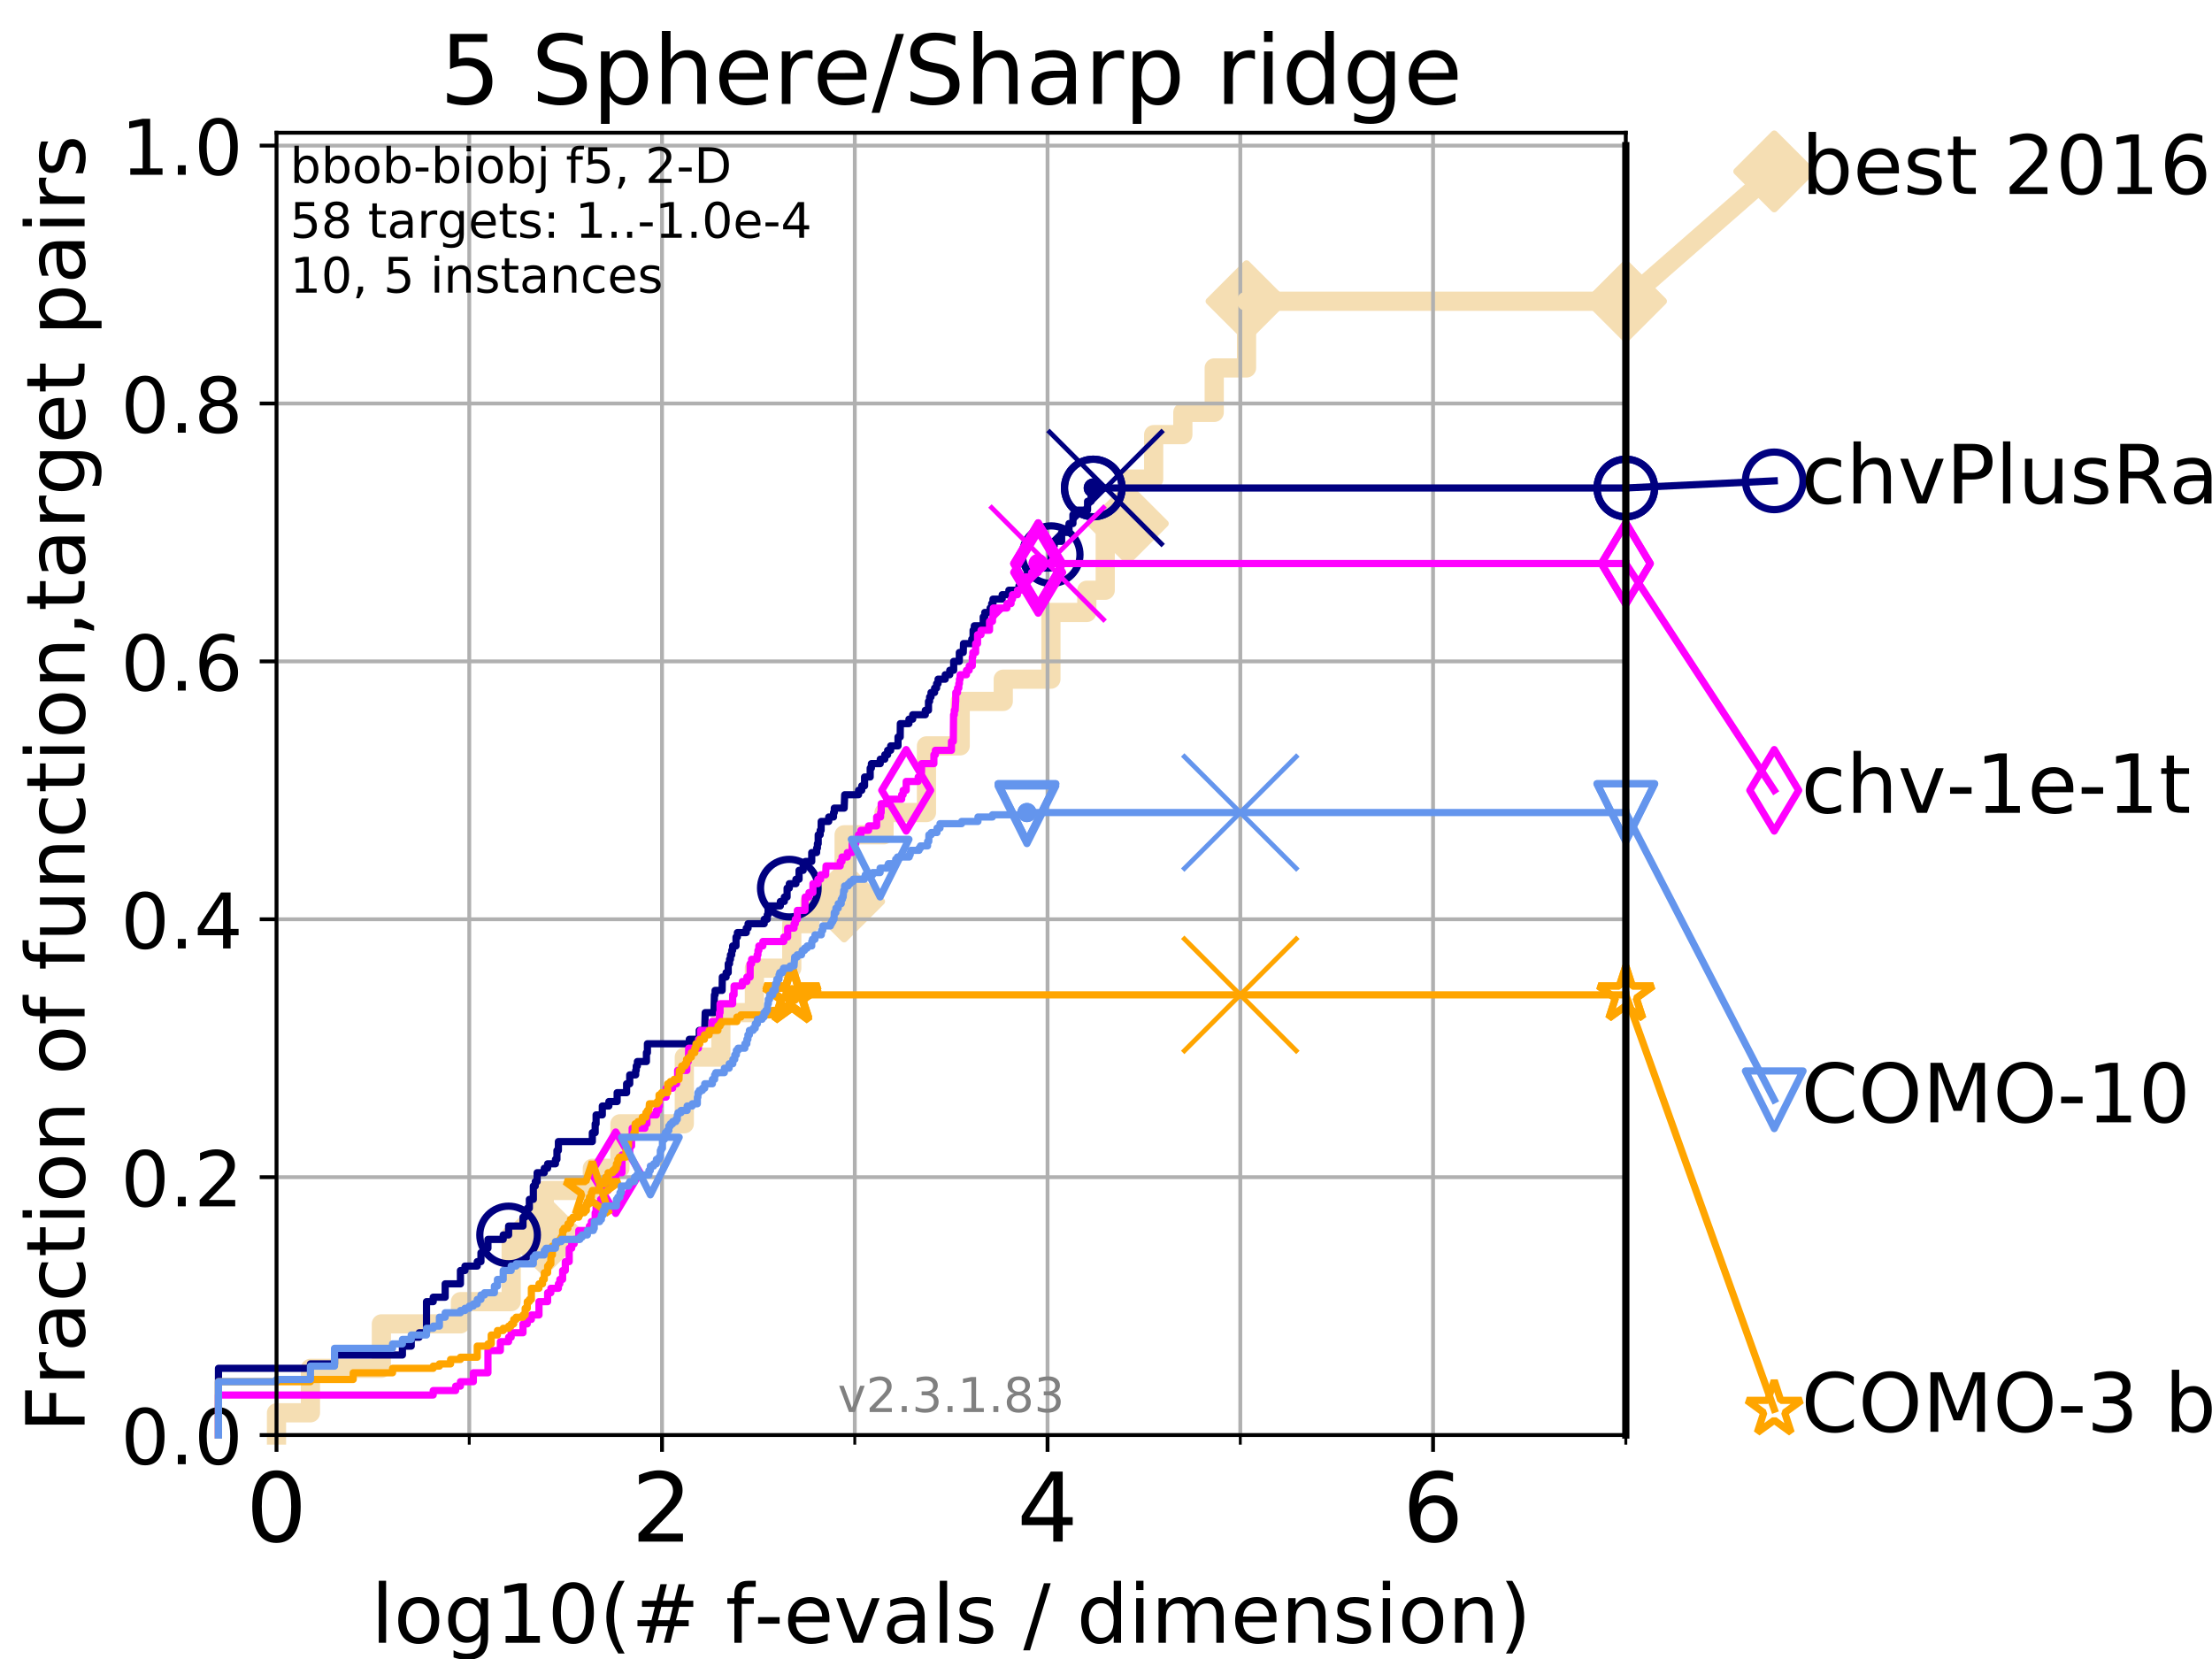 <?xml version="1.0" encoding="utf-8" standalone="no"?>
<!DOCTYPE svg PUBLIC "-//W3C//DTD SVG 1.1//EN"
  "http://www.w3.org/Graphics/SVG/1.1/DTD/svg11.dtd">
<!-- Created with matplotlib (https://matplotlib.org/) -->
<svg height="345.6pt" version="1.1" viewBox="0 0 460.8 345.6" width="460.8pt" xmlns="http://www.w3.org/2000/svg" xmlns:xlink="http://www.w3.org/1999/xlink">
 <defs>
  <style type="text/css">
*{stroke-linecap:butt;stroke-linejoin:round;}
  </style>
 </defs>
 <g id="figure_1">
  <g id="patch_1">
   <path d="M 0 345.6 
L 460.8 345.6 
L 460.8 0 
L 0 0 
z
" style="fill:#ffffff;"/>
  </g>
  <g id="axes_1">
   <g id="patch_2">
    <path d="M 57.6 298.944 
L 338.688 298.944 
L 338.688 27.648 
L 57.6 27.648 
z
" style="fill:#ffffff;"/>
   </g>
   <g id="line2d_1">
    <path d="M 57.6 298.944 
L 57.6 294.313 
L 64.671 294.313 
L 64.671 285.05 
L 79.447 285.05 
L 79.447 275.788 
L 95.918 275.788 
L 95.918 271.157 
L 106.489 271.157 
L 106.489 257.263 
L 113.383 257.263 
L 113.383 248.001 
L 123.394 248.001 
L 123.394 243.37 
L 129.147 243.37 
L 129.147 234.107 
L 142.553 234.107 
L 142.553 220.214 
L 150.172 220.214 
L 150.172 210.951 
L 157.157 210.951 
L 157.157 201.689 
L 164.936 201.689 
L 164.936 192.426 
L 168.746 192.426 
L 168.746 187.795 
L 175.847 187.795 
L 175.847 173.901 
L 184.157 173.901 
L 184.157 169.27 
L 193 169.27 
L 193 155.377 
L 200.025 155.377 
L 200.025 146.114 
L 208.995 146.114 
L 208.995 141.483 
L 218.923 141.483 
L 218.923 127.589 
L 226.402 127.589 
L 226.402 122.958 
L 230.237 122.958 
L 230.237 109.065 
L 234.946 109.065 
L 234.946 99.802 
L 240.331 99.802 
L 240.331 90.54 
L 246.409 90.54 
L 246.409 85.909 
L 252.943 85.909 
L 252.943 76.646 
L 259.675 76.646 
L 259.675 62.753 
L 338.688 62.753 
" style="fill:none;stroke:#f5deb3;stroke-linecap:square;stroke-width:4;"/>
   </g>
   <g id="line2d_2">
    <defs>
     <path d="M 0 7.778 
L 7.778 0 
L 0 -7.778 
L -7.778 0 
z
" id="mfc1c53a078" style="stroke:#f5deb3;stroke-linejoin:miter;stroke-width:1.5;"/>
    </defs>
    <g>
     <use style="fill:#f5deb3;stroke:#f5deb3;stroke-linejoin:miter;stroke-width:1.5;" x="113.383" xlink:href="#mfc1c53a078" y="257.263"/>
     <use style="fill:#f5deb3;stroke:#f5deb3;stroke-linejoin:miter;stroke-width:1.5;" x="175.847" xlink:href="#mfc1c53a078" y="187.795"/>
     <use style="fill:#f5deb3;stroke:#f5deb3;stroke-linejoin:miter;stroke-width:1.5;" x="234.946" xlink:href="#mfc1c53a078" y="109.065"/>
     <use style="fill:#f5deb3;stroke:#f5deb3;stroke-linejoin:miter;stroke-width:1.5;" x="259.675" xlink:href="#mfc1c53a078" y="62.753"/>
     <use style="fill:#f5deb3;stroke:#f5deb3;stroke-linejoin:miter;stroke-width:1.5;" x="338.688" xlink:href="#mfc1c53a078" y="62.753"/>
    </g>
   </g>
   <g id="line2d_3">
    <path style="fill:none;stroke:#f5deb3;stroke-linecap:square;stroke-width:4;"/>
    <g/>
   </g>
   <g id="line2d_4">
    <path d="M 338.688 62.753 
L 369.608 35.706 
" style="fill:none;stroke:#f5deb3;stroke-linecap:square;stroke-width:4;"/>
    <g>
     <use style="fill:#f5deb3;stroke:#f5deb3;stroke-linejoin:miter;stroke-width:1.5;" x="338.688" xlink:href="#mfc1c53a078" y="62.753"/>
     <use style="fill:#f5deb3;stroke:#f5deb3;stroke-linejoin:miter;stroke-width:1.5;" x="369.608" xlink:href="#mfc1c53a078" y="35.706"/>
    </g>
   </g>
   <g id="matplotlib.axis_1">
    <g id="xtick_1">
     <g id="line2d_5">
      <path clip-path="url(#p59f10df601)" d="M 57.6 298.944 
L 57.6 27.648 
" style="fill:none;stroke:#b0b0b0;stroke-linecap:square;stroke-width:0.8;"/>
     </g>
     <g id="line2d_6">
      <defs>
       <path d="M 0 0 
L 0 3.5 
" id="m44aea29960" style="stroke:#000000;stroke-width:0.8;"/>
      </defs>
      <g>
       <use style="stroke:#000000;stroke-width:0.8;" x="57.6" xlink:href="#m44aea29960" y="298.944"/>
      </g>
     </g>
     <g id="text_1">
      <!-- 0 -->
      <defs>
       <path d="M 31.781 66.406 
Q 24.172 66.406 20.328 58.906 
Q 16.5 51.422 16.5 36.375 
Q 16.5 21.391 20.328 13.891 
Q 24.172 6.391 31.781 6.391 
Q 39.453 6.391 43.281 13.891 
Q 47.125 21.391 47.125 36.375 
Q 47.125 51.422 43.281 58.906 
Q 39.453 66.406 31.781 66.406 
z
M 31.781 74.219 
Q 44.047 74.219 50.516 64.516 
Q 56.984 54.828 56.984 36.375 
Q 56.984 17.969 50.516 8.266 
Q 44.047 -1.422 31.781 -1.422 
Q 19.531 -1.422 13.062 8.266 
Q 6.594 17.969 6.594 36.375 
Q 6.594 54.828 13.062 64.516 
Q 19.531 74.219 31.781 74.219 
z
" id="DejaVuSans-48"/>
      </defs>
      <g transform="translate(51.237 321.141)scale(0.2 -0.2)">
       <use xlink:href="#DejaVuSans-48"/>
      </g>
     </g>
    </g>
    <g id="xtick_2">
     <g id="line2d_7">
      <path clip-path="url(#p59f10df601)" d="M 137.911 298.944 
L 137.911 27.648 
" style="fill:none;stroke:#b0b0b0;stroke-linecap:square;stroke-width:0.8;"/>
     </g>
     <g id="line2d_8">
      <g>
       <use style="stroke:#000000;stroke-width:0.8;" x="137.911" xlink:href="#m44aea29960" y="298.944"/>
      </g>
     </g>
     <g id="text_2">
      <!-- 2 -->
      <defs>
       <path d="M 19.188 8.297 
L 53.609 8.297 
L 53.609 0 
L 7.328 0 
L 7.328 8.297 
Q 12.938 14.109 22.625 23.891 
Q 32.328 33.688 34.812 36.531 
Q 39.547 41.844 41.422 45.531 
Q 43.312 49.219 43.312 52.781 
Q 43.312 58.594 39.234 62.25 
Q 35.156 65.922 28.609 65.922 
Q 23.969 65.922 18.812 64.312 
Q 13.672 62.703 7.812 59.422 
L 7.812 69.391 
Q 13.766 71.781 18.938 73 
Q 24.125 74.219 28.422 74.219 
Q 39.75 74.219 46.484 68.547 
Q 53.219 62.891 53.219 53.422 
Q 53.219 48.922 51.531 44.891 
Q 49.859 40.875 45.406 35.406 
Q 44.188 33.984 37.641 27.219 
Q 31.109 20.453 19.188 8.297 
z
" id="DejaVuSans-50"/>
      </defs>
      <g transform="translate(131.548 321.141)scale(0.2 -0.2)">
       <use xlink:href="#DejaVuSans-50"/>
      </g>
     </g>
    </g>
    <g id="xtick_3">
     <g id="line2d_9">
      <path clip-path="url(#p59f10df601)" d="M 218.222 298.944 
L 218.222 27.648 
" style="fill:none;stroke:#b0b0b0;stroke-linecap:square;stroke-width:0.8;"/>
     </g>
     <g id="line2d_10">
      <g>
       <use style="stroke:#000000;stroke-width:0.8;" x="218.222" xlink:href="#m44aea29960" y="298.944"/>
      </g>
     </g>
     <g id="text_3">
      <!-- 4 -->
      <defs>
       <path d="M 37.797 64.312 
L 12.891 25.391 
L 37.797 25.391 
z
M 35.203 72.906 
L 47.609 72.906 
L 47.609 25.391 
L 58.016 25.391 
L 58.016 17.188 
L 47.609 17.188 
L 47.609 0 
L 37.797 0 
L 37.797 17.188 
L 4.891 17.188 
L 4.891 26.703 
z
" id="DejaVuSans-52"/>
      </defs>
      <g transform="translate(211.859 321.141)scale(0.2 -0.2)">
       <use xlink:href="#DejaVuSans-52"/>
      </g>
     </g>
    </g>
    <g id="xtick_4">
     <g id="line2d_11">
      <path clip-path="url(#p59f10df601)" d="M 298.533 298.944 
L 298.533 27.648 
" style="fill:none;stroke:#b0b0b0;stroke-linecap:square;stroke-width:0.8;"/>
     </g>
     <g id="line2d_12">
      <g>
       <use style="stroke:#000000;stroke-width:0.8;" x="298.533" xlink:href="#m44aea29960" y="298.944"/>
      </g>
     </g>
     <g id="text_4">
      <!-- 6 -->
      <defs>
       <path d="M 33.016 40.375 
Q 26.375 40.375 22.484 35.828 
Q 18.609 31.297 18.609 23.391 
Q 18.609 15.531 22.484 10.953 
Q 26.375 6.391 33.016 6.391 
Q 39.656 6.391 43.531 10.953 
Q 47.406 15.531 47.406 23.391 
Q 47.406 31.297 43.531 35.828 
Q 39.656 40.375 33.016 40.375 
z
M 52.594 71.297 
L 52.594 62.312 
Q 48.875 64.062 45.094 64.984 
Q 41.312 65.922 37.594 65.922 
Q 27.828 65.922 22.672 59.328 
Q 17.531 52.734 16.797 39.406 
Q 19.672 43.656 24.016 45.922 
Q 28.375 48.188 33.594 48.188 
Q 44.578 48.188 50.953 41.516 
Q 57.328 34.859 57.328 23.391 
Q 57.328 12.156 50.688 5.359 
Q 44.047 -1.422 33.016 -1.422 
Q 20.359 -1.422 13.672 8.266 
Q 6.984 17.969 6.984 36.375 
Q 6.984 53.656 15.188 63.938 
Q 23.391 74.219 37.203 74.219 
Q 40.922 74.219 44.703 73.484 
Q 48.484 72.75 52.594 71.297 
z
" id="DejaVuSans-54"/>
      </defs>
      <g transform="translate(292.17 321.141)scale(0.2 -0.2)">
       <use xlink:href="#DejaVuSans-54"/>
      </g>
     </g>
    </g>
    <g id="xtick_5">
     <g id="line2d_13">
      <path clip-path="url(#p59f10df601)" d="M 97.755 298.944 
L 97.755 27.648 
" style="fill:none;stroke:#b0b0b0;stroke-linecap:square;stroke-width:0.8;"/>
     </g>
     <g id="line2d_14">
      <defs>
       <path d="M 0 0 
L 0 2 
" id="ma84224f3df" style="stroke:#000000;stroke-width:0.6;"/>
      </defs>
      <g>
       <use style="stroke:#000000;stroke-width:0.6;" x="97.755" xlink:href="#ma84224f3df" y="298.944"/>
      </g>
     </g>
    </g>
    <g id="xtick_6">
     <g id="line2d_15">
      <path clip-path="url(#p59f10df601)" d="M 178.066 298.944 
L 178.066 27.648 
" style="fill:none;stroke:#b0b0b0;stroke-linecap:square;stroke-width:0.8;"/>
     </g>
     <g id="line2d_16">
      <g>
       <use style="stroke:#000000;stroke-width:0.6;" x="178.066" xlink:href="#ma84224f3df" y="298.944"/>
      </g>
     </g>
    </g>
    <g id="xtick_7">
     <g id="line2d_17">
      <path clip-path="url(#p59f10df601)" d="M 258.377 298.944 
L 258.377 27.648 
" style="fill:none;stroke:#b0b0b0;stroke-linecap:square;stroke-width:0.8;"/>
     </g>
     <g id="line2d_18">
      <g>
       <use style="stroke:#000000;stroke-width:0.6;" x="258.377" xlink:href="#ma84224f3df" y="298.944"/>
      </g>
     </g>
    </g>
    <g id="xtick_8">
     <g id="line2d_19">
      <path clip-path="url(#p59f10df601)" d="M 338.688 298.944 
L 338.688 27.648 
" style="fill:none;stroke:#b0b0b0;stroke-linecap:square;stroke-width:0.8;"/>
     </g>
     <g id="line2d_20">
      <g>
       <use style="stroke:#000000;stroke-width:0.6;" x="338.688" xlink:href="#ma84224f3df" y="298.944"/>
      </g>
     </g>
    </g>
    <g id="text_5">
     <!-- log10(# f-evals / dimension) -->
     <defs>
      <path d="M 9.422 75.984 
L 18.406 75.984 
L 18.406 0 
L 9.422 0 
z
" id="DejaVuSans-108"/>
      <path d="M 30.609 48.391 
Q 23.391 48.391 19.188 42.75 
Q 14.984 37.109 14.984 27.297 
Q 14.984 17.484 19.156 11.844 
Q 23.344 6.203 30.609 6.203 
Q 37.797 6.203 41.984 11.859 
Q 46.188 17.531 46.188 27.297 
Q 46.188 37.016 41.984 42.703 
Q 37.797 48.391 30.609 48.391 
z
M 30.609 56 
Q 42.328 56 49.016 48.375 
Q 55.719 40.766 55.719 27.297 
Q 55.719 13.875 49.016 6.219 
Q 42.328 -1.422 30.609 -1.422 
Q 18.844 -1.422 12.172 6.219 
Q 5.516 13.875 5.516 27.297 
Q 5.516 40.766 12.172 48.375 
Q 18.844 56 30.609 56 
z
" id="DejaVuSans-111"/>
      <path d="M 45.406 27.984 
Q 45.406 37.75 41.375 43.109 
Q 37.359 48.484 30.078 48.484 
Q 22.859 48.484 18.828 43.109 
Q 14.797 37.75 14.797 27.984 
Q 14.797 18.266 18.828 12.891 
Q 22.859 7.516 30.078 7.516 
Q 37.359 7.516 41.375 12.891 
Q 45.406 18.266 45.406 27.984 
z
M 54.391 6.781 
Q 54.391 -7.172 48.188 -13.984 
Q 42 -20.797 29.203 -20.797 
Q 24.469 -20.797 20.266 -20.094 
Q 16.062 -19.391 12.109 -17.922 
L 12.109 -9.188 
Q 16.062 -11.328 19.922 -12.344 
Q 23.781 -13.375 27.781 -13.375 
Q 36.625 -13.375 41.016 -8.766 
Q 45.406 -4.156 45.406 5.172 
L 45.406 9.625 
Q 42.625 4.781 38.281 2.391 
Q 33.938 0 27.875 0 
Q 17.828 0 11.672 7.656 
Q 5.516 15.328 5.516 27.984 
Q 5.516 40.672 11.672 48.328 
Q 17.828 56 27.875 56 
Q 33.938 56 38.281 53.609 
Q 42.625 51.219 45.406 46.391 
L 45.406 54.688 
L 54.391 54.688 
z
" id="DejaVuSans-103"/>
      <path d="M 12.406 8.297 
L 28.516 8.297 
L 28.516 63.922 
L 10.984 60.406 
L 10.984 69.391 
L 28.422 72.906 
L 38.281 72.906 
L 38.281 8.297 
L 54.391 8.297 
L 54.391 0 
L 12.406 0 
z
" id="DejaVuSans-49"/>
      <path d="M 31 75.875 
Q 24.469 64.656 21.281 53.656 
Q 18.109 42.672 18.109 31.391 
Q 18.109 20.125 21.312 9.062 
Q 24.516 -2 31 -13.188 
L 23.188 -13.188 
Q 15.875 -1.703 12.234 9.375 
Q 8.594 20.453 8.594 31.391 
Q 8.594 42.281 12.203 53.312 
Q 15.828 64.359 23.188 75.875 
z
" id="DejaVuSans-40"/>
      <path d="M 51.125 44 
L 36.922 44 
L 32.812 27.688 
L 47.125 27.688 
z
M 43.797 71.781 
L 38.719 51.516 
L 52.984 51.516 
L 58.109 71.781 
L 65.922 71.781 
L 60.891 51.516 
L 76.125 51.516 
L 76.125 44 
L 58.984 44 
L 54.984 27.688 
L 70.516 27.688 
L 70.516 20.219 
L 53.078 20.219 
L 48 0 
L 40.188 0 
L 45.219 20.219 
L 30.906 20.219 
L 25.875 0 
L 18.016 0 
L 23.094 20.219 
L 7.719 20.219 
L 7.719 27.688 
L 24.906 27.688 
L 29 44 
L 13.281 44 
L 13.281 51.516 
L 30.906 51.516 
L 35.891 71.781 
z
" id="DejaVuSans-35"/>
      <path id="DejaVuSans-32"/>
      <path d="M 37.109 75.984 
L 37.109 68.5 
L 28.516 68.5 
Q 23.688 68.5 21.797 66.547 
Q 19.922 64.594 19.922 59.516 
L 19.922 54.688 
L 34.719 54.688 
L 34.719 47.703 
L 19.922 47.703 
L 19.922 0 
L 10.891 0 
L 10.891 47.703 
L 2.297 47.703 
L 2.297 54.688 
L 10.891 54.688 
L 10.891 58.5 
Q 10.891 67.625 15.141 71.797 
Q 19.391 75.984 28.609 75.984 
z
" id="DejaVuSans-102"/>
      <path d="M 4.891 31.391 
L 31.203 31.391 
L 31.203 23.391 
L 4.891 23.391 
z
" id="DejaVuSans-45"/>
      <path d="M 56.203 29.594 
L 56.203 25.203 
L 14.891 25.203 
Q 15.484 15.922 20.484 11.062 
Q 25.484 6.203 34.422 6.203 
Q 39.594 6.203 44.453 7.469 
Q 49.312 8.734 54.109 11.281 
L 54.109 2.781 
Q 49.266 0.734 44.188 -0.344 
Q 39.109 -1.422 33.891 -1.422 
Q 20.797 -1.422 13.156 6.188 
Q 5.516 13.812 5.516 26.812 
Q 5.516 40.234 12.766 48.109 
Q 20.016 56 32.328 56 
Q 43.359 56 49.781 48.891 
Q 56.203 41.797 56.203 29.594 
z
M 47.219 32.234 
Q 47.125 39.594 43.094 43.984 
Q 39.062 48.391 32.422 48.391 
Q 24.906 48.391 20.391 44.141 
Q 15.875 39.891 15.188 32.172 
z
" id="DejaVuSans-101"/>
      <path d="M 2.984 54.688 
L 12.5 54.688 
L 29.594 8.797 
L 46.688 54.688 
L 56.203 54.688 
L 35.688 0 
L 23.484 0 
z
" id="DejaVuSans-118"/>
      <path d="M 34.281 27.484 
Q 23.391 27.484 19.188 25 
Q 14.984 22.516 14.984 16.5 
Q 14.984 11.719 18.141 8.906 
Q 21.297 6.109 26.703 6.109 
Q 34.188 6.109 38.703 11.406 
Q 43.219 16.703 43.219 25.484 
L 43.219 27.484 
z
M 52.203 31.203 
L 52.203 0 
L 43.219 0 
L 43.219 8.297 
Q 40.141 3.328 35.547 0.953 
Q 30.953 -1.422 24.312 -1.422 
Q 15.922 -1.422 10.953 3.297 
Q 6 8.016 6 15.922 
Q 6 25.141 12.172 29.828 
Q 18.359 34.516 30.609 34.516 
L 43.219 34.516 
L 43.219 35.406 
Q 43.219 41.609 39.141 45 
Q 35.062 48.391 27.688 48.391 
Q 23 48.391 18.547 47.266 
Q 14.109 46.141 10.016 43.891 
L 10.016 52.203 
Q 14.938 54.109 19.578 55.047 
Q 24.219 56 28.609 56 
Q 40.484 56 46.344 49.844 
Q 52.203 43.703 52.203 31.203 
z
" id="DejaVuSans-97"/>
      <path d="M 44.281 53.078 
L 44.281 44.578 
Q 40.484 46.531 36.375 47.5 
Q 32.281 48.484 27.875 48.484 
Q 21.188 48.484 17.844 46.438 
Q 14.5 44.391 14.5 40.281 
Q 14.5 37.156 16.891 35.375 
Q 19.281 33.594 26.516 31.984 
L 29.594 31.297 
Q 39.156 29.25 43.188 25.516 
Q 47.219 21.781 47.219 15.094 
Q 47.219 7.469 41.188 3.016 
Q 35.156 -1.422 24.609 -1.422 
Q 20.219 -1.422 15.453 -0.562 
Q 10.688 0.297 5.422 2 
L 5.422 11.281 
Q 10.406 8.688 15.234 7.391 
Q 20.062 6.109 24.812 6.109 
Q 31.156 6.109 34.562 8.281 
Q 37.984 10.453 37.984 14.406 
Q 37.984 18.062 35.516 20.016 
Q 33.062 21.969 24.703 23.781 
L 21.578 24.516 
Q 13.234 26.266 9.516 29.906 
Q 5.812 33.547 5.812 39.891 
Q 5.812 47.609 11.281 51.797 
Q 16.75 56 26.812 56 
Q 31.781 56 36.172 55.266 
Q 40.578 54.547 44.281 53.078 
z
" id="DejaVuSans-115"/>
      <path d="M 25.391 72.906 
L 33.688 72.906 
L 8.297 -9.281 
L 0 -9.281 
z
" id="DejaVuSans-47"/>
      <path d="M 45.406 46.391 
L 45.406 75.984 
L 54.391 75.984 
L 54.391 0 
L 45.406 0 
L 45.406 8.203 
Q 42.578 3.328 38.25 0.953 
Q 33.938 -1.422 27.875 -1.422 
Q 17.969 -1.422 11.734 6.484 
Q 5.516 14.406 5.516 27.297 
Q 5.516 40.188 11.734 48.094 
Q 17.969 56 27.875 56 
Q 33.938 56 38.25 53.625 
Q 42.578 51.266 45.406 46.391 
z
M 14.797 27.297 
Q 14.797 17.391 18.875 11.75 
Q 22.953 6.109 30.078 6.109 
Q 37.203 6.109 41.297 11.75 
Q 45.406 17.391 45.406 27.297 
Q 45.406 37.203 41.297 42.844 
Q 37.203 48.484 30.078 48.484 
Q 22.953 48.484 18.875 42.844 
Q 14.797 37.203 14.797 27.297 
z
" id="DejaVuSans-100"/>
      <path d="M 9.422 54.688 
L 18.406 54.688 
L 18.406 0 
L 9.422 0 
z
M 9.422 75.984 
L 18.406 75.984 
L 18.406 64.594 
L 9.422 64.594 
z
" id="DejaVuSans-105"/>
      <path d="M 52 44.188 
Q 55.375 50.25 60.062 53.125 
Q 64.75 56 71.094 56 
Q 79.641 56 84.281 50.016 
Q 88.922 44.047 88.922 33.016 
L 88.922 0 
L 79.891 0 
L 79.891 32.719 
Q 79.891 40.578 77.094 44.375 
Q 74.312 48.188 68.609 48.188 
Q 61.625 48.188 57.562 43.547 
Q 53.516 38.922 53.516 30.906 
L 53.516 0 
L 44.484 0 
L 44.484 32.719 
Q 44.484 40.625 41.703 44.406 
Q 38.922 48.188 33.109 48.188 
Q 26.219 48.188 22.156 43.531 
Q 18.109 38.875 18.109 30.906 
L 18.109 0 
L 9.078 0 
L 9.078 54.688 
L 18.109 54.688 
L 18.109 46.188 
Q 21.188 51.219 25.484 53.609 
Q 29.781 56 35.688 56 
Q 41.656 56 45.828 52.969 
Q 50 49.953 52 44.188 
z
" id="DejaVuSans-109"/>
      <path d="M 54.891 33.016 
L 54.891 0 
L 45.906 0 
L 45.906 32.719 
Q 45.906 40.484 42.875 44.328 
Q 39.844 48.188 33.797 48.188 
Q 26.516 48.188 22.312 43.547 
Q 18.109 38.922 18.109 30.906 
L 18.109 0 
L 9.078 0 
L 9.078 54.688 
L 18.109 54.688 
L 18.109 46.188 
Q 21.344 51.125 25.703 53.562 
Q 30.078 56 35.797 56 
Q 45.219 56 50.047 50.172 
Q 54.891 44.344 54.891 33.016 
z
" id="DejaVuSans-110"/>
      <path d="M 8.016 75.875 
L 15.828 75.875 
Q 23.141 64.359 26.781 53.312 
Q 30.422 42.281 30.422 31.391 
Q 30.422 20.453 26.781 9.375 
Q 23.141 -1.703 15.828 -13.188 
L 8.016 -13.188 
Q 14.5 -2 17.703 9.062 
Q 20.906 20.125 20.906 31.391 
Q 20.906 42.672 17.703 53.656 
Q 14.5 64.656 8.016 75.875 
z
" id="DejaVuSans-41"/>
     </defs>
     <g transform="translate(77.303 342.218)scale(0.17 -0.17)">
      <use xlink:href="#DejaVuSans-108"/>
      <use x="27.783" xlink:href="#DejaVuSans-111"/>
      <use x="88.965" xlink:href="#DejaVuSans-103"/>
      <use x="152.441" xlink:href="#DejaVuSans-49"/>
      <use x="216.064" xlink:href="#DejaVuSans-48"/>
      <use x="279.688" xlink:href="#DejaVuSans-40"/>
      <use x="318.701" xlink:href="#DejaVuSans-35"/>
      <use x="402.49" xlink:href="#DejaVuSans-32"/>
      <use x="434.277" xlink:href="#DejaVuSans-102"/>
      <use x="469.404" xlink:href="#DejaVuSans-45"/>
      <use x="505.488" xlink:href="#DejaVuSans-101"/>
      <use x="567.012" xlink:href="#DejaVuSans-118"/>
      <use x="626.191" xlink:href="#DejaVuSans-97"/>
      <use x="687.471" xlink:href="#DejaVuSans-108"/>
      <use x="715.254" xlink:href="#DejaVuSans-115"/>
      <use x="767.354" xlink:href="#DejaVuSans-32"/>
      <use x="799.141" xlink:href="#DejaVuSans-47"/>
      <use x="832.832" xlink:href="#DejaVuSans-32"/>
      <use x="864.619" xlink:href="#DejaVuSans-100"/>
      <use x="928.096" xlink:href="#DejaVuSans-105"/>
      <use x="955.879" xlink:href="#DejaVuSans-109"/>
      <use x="1053.291" xlink:href="#DejaVuSans-101"/>
      <use x="1114.814" xlink:href="#DejaVuSans-110"/>
      <use x="1178.193" xlink:href="#DejaVuSans-115"/>
      <use x="1230.293" xlink:href="#DejaVuSans-105"/>
      <use x="1258.076" xlink:href="#DejaVuSans-111"/>
      <use x="1319.258" xlink:href="#DejaVuSans-110"/>
      <use x="1382.637" xlink:href="#DejaVuSans-41"/>
     </g>
    </g>
   </g>
   <g id="matplotlib.axis_2">
    <g id="ytick_1">
     <g id="line2d_21">
      <path clip-path="url(#p59f10df601)" d="M 57.6 298.944 
L 338.688 298.944 
" style="fill:none;stroke:#b0b0b0;stroke-linecap:square;stroke-width:0.8;"/>
     </g>
     <g id="line2d_22">
      <defs>
       <path d="M 0 0 
L -3.5 0 
" id="mbb5e02dbc5" style="stroke:#000000;stroke-width:0.8;"/>
      </defs>
      <g>
       <use style="stroke:#000000;stroke-width:0.8;" x="57.6" xlink:href="#mbb5e02dbc5" y="298.944"/>
      </g>
     </g>
     <g id="text_6">
      <!-- 0.0 -->
      <defs>
       <path d="M 10.688 12.406 
L 21 12.406 
L 21 0 
L 10.688 0 
z
" id="DejaVuSans-46"/>
      </defs>
      <g transform="translate(25.155 305.023)scale(0.16 -0.16)">
       <use xlink:href="#DejaVuSans-48"/>
       <use x="63.623" xlink:href="#DejaVuSans-46"/>
       <use x="95.41" xlink:href="#DejaVuSans-48"/>
      </g>
     </g>
    </g>
    <g id="ytick_2">
     <g id="line2d_23">
      <path clip-path="url(#p59f10df601)" d="M 57.6 245.222 
L 338.688 245.222 
" style="fill:none;stroke:#b0b0b0;stroke-linecap:square;stroke-width:0.8;"/>
     </g>
     <g id="line2d_24">
      <g>
       <use style="stroke:#000000;stroke-width:0.8;" x="57.6" xlink:href="#mbb5e02dbc5" y="245.222"/>
      </g>
     </g>
     <g id="text_7">
      <!-- 0.2 -->
      <g transform="translate(25.155 251.301)scale(0.16 -0.16)">
       <use xlink:href="#DejaVuSans-48"/>
       <use x="63.623" xlink:href="#DejaVuSans-46"/>
       <use x="95.41" xlink:href="#DejaVuSans-50"/>
      </g>
     </g>
    </g>
    <g id="ytick_3">
     <g id="line2d_25">
      <path clip-path="url(#p59f10df601)" d="M 57.6 191.5 
L 338.688 191.5 
" style="fill:none;stroke:#b0b0b0;stroke-linecap:square;stroke-width:0.8;"/>
     </g>
     <g id="line2d_26">
      <g>
       <use style="stroke:#000000;stroke-width:0.8;" x="57.6" xlink:href="#mbb5e02dbc5" y="191.5"/>
      </g>
     </g>
     <g id="text_8">
      <!-- 0.4 -->
      <g transform="translate(25.155 197.579)scale(0.16 -0.16)">
       <use xlink:href="#DejaVuSans-48"/>
       <use x="63.623" xlink:href="#DejaVuSans-46"/>
       <use x="95.41" xlink:href="#DejaVuSans-52"/>
      </g>
     </g>
    </g>
    <g id="ytick_4">
     <g id="line2d_27">
      <path clip-path="url(#p59f10df601)" d="M 57.6 137.778 
L 338.688 137.778 
" style="fill:none;stroke:#b0b0b0;stroke-linecap:square;stroke-width:0.8;"/>
     </g>
     <g id="line2d_28">
      <g>
       <use style="stroke:#000000;stroke-width:0.8;" x="57.6" xlink:href="#mbb5e02dbc5" y="137.778"/>
      </g>
     </g>
     <g id="text_9">
      <!-- 0.6 -->
      <g transform="translate(25.155 143.857)scale(0.16 -0.16)">
       <use xlink:href="#DejaVuSans-48"/>
       <use x="63.623" xlink:href="#DejaVuSans-46"/>
       <use x="95.41" xlink:href="#DejaVuSans-54"/>
      </g>
     </g>
    </g>
    <g id="ytick_5">
     <g id="line2d_29">
      <path clip-path="url(#p59f10df601)" d="M 57.6 84.056 
L 338.688 84.056 
" style="fill:none;stroke:#b0b0b0;stroke-linecap:square;stroke-width:0.8;"/>
     </g>
     <g id="line2d_30">
      <g>
       <use style="stroke:#000000;stroke-width:0.8;" x="57.6" xlink:href="#mbb5e02dbc5" y="84.056"/>
      </g>
     </g>
     <g id="text_10">
      <!-- 0.8 -->
      <defs>
       <path d="M 31.781 34.625 
Q 24.75 34.625 20.719 30.859 
Q 16.703 27.094 16.703 20.516 
Q 16.703 13.922 20.719 10.156 
Q 24.75 6.391 31.781 6.391 
Q 38.812 6.391 42.859 10.172 
Q 46.922 13.969 46.922 20.516 
Q 46.922 27.094 42.891 30.859 
Q 38.875 34.625 31.781 34.625 
z
M 21.922 38.812 
Q 15.578 40.375 12.031 44.719 
Q 8.5 49.078 8.5 55.328 
Q 8.5 64.062 14.719 69.141 
Q 20.953 74.219 31.781 74.219 
Q 42.672 74.219 48.875 69.141 
Q 55.078 64.062 55.078 55.328 
Q 55.078 49.078 51.531 44.719 
Q 48 40.375 41.703 38.812 
Q 48.828 37.156 52.797 32.312 
Q 56.781 27.484 56.781 20.516 
Q 56.781 9.906 50.312 4.234 
Q 43.844 -1.422 31.781 -1.422 
Q 19.734 -1.422 13.25 4.234 
Q 6.781 9.906 6.781 20.516 
Q 6.781 27.484 10.781 32.312 
Q 14.797 37.156 21.922 38.812 
z
M 18.312 54.391 
Q 18.312 48.734 21.844 45.562 
Q 25.391 42.391 31.781 42.391 
Q 38.141 42.391 41.719 45.562 
Q 45.312 48.734 45.312 54.391 
Q 45.312 60.062 41.719 63.234 
Q 38.141 66.406 31.781 66.406 
Q 25.391 66.406 21.844 63.234 
Q 18.312 60.062 18.312 54.391 
z
" id="DejaVuSans-56"/>
      </defs>
      <g transform="translate(25.155 90.135)scale(0.16 -0.16)">
       <use xlink:href="#DejaVuSans-48"/>
       <use x="63.623" xlink:href="#DejaVuSans-46"/>
       <use x="95.41" xlink:href="#DejaVuSans-56"/>
      </g>
     </g>
    </g>
    <g id="ytick_6">
     <g id="line2d_31">
      <path clip-path="url(#p59f10df601)" d="M 57.6 30.334 
L 338.688 30.334 
" style="fill:none;stroke:#b0b0b0;stroke-linecap:square;stroke-width:0.8;"/>
     </g>
     <g id="line2d_32">
      <g>
       <use style="stroke:#000000;stroke-width:0.8;" x="57.6" xlink:href="#mbb5e02dbc5" y="30.334"/>
      </g>
     </g>
     <g id="text_11">
      <!-- 1.0 -->
      <g transform="translate(25.155 36.413)scale(0.16 -0.16)">
       <use xlink:href="#DejaVuSans-49"/>
       <use x="63.623" xlink:href="#DejaVuSans-46"/>
       <use x="95.41" xlink:href="#DejaVuSans-48"/>
      </g>
     </g>
    </g>
    <g id="text_12">
     <!-- Fraction of function,target pairs -->
     <defs>
      <path d="M 9.812 72.906 
L 51.703 72.906 
L 51.703 64.594 
L 19.672 64.594 
L 19.672 43.109 
L 48.578 43.109 
L 48.578 34.812 
L 19.672 34.812 
L 19.672 0 
L 9.812 0 
z
" id="DejaVuSans-70"/>
      <path d="M 41.109 46.297 
Q 39.594 47.172 37.812 47.578 
Q 36.031 48 33.891 48 
Q 26.266 48 22.188 43.047 
Q 18.109 38.094 18.109 28.812 
L 18.109 0 
L 9.078 0 
L 9.078 54.688 
L 18.109 54.688 
L 18.109 46.188 
Q 20.953 51.172 25.484 53.578 
Q 30.031 56 36.531 56 
Q 37.453 56 38.578 55.875 
Q 39.703 55.766 41.062 55.516 
z
" id="DejaVuSans-114"/>
      <path d="M 48.781 52.594 
L 48.781 44.188 
Q 44.969 46.297 41.141 47.344 
Q 37.312 48.391 33.406 48.391 
Q 24.656 48.391 19.812 42.844 
Q 14.984 37.312 14.984 27.297 
Q 14.984 17.281 19.812 11.734 
Q 24.656 6.203 33.406 6.203 
Q 37.312 6.203 41.141 7.25 
Q 44.969 8.297 48.781 10.406 
L 48.781 2.094 
Q 45.016 0.344 40.984 -0.531 
Q 36.969 -1.422 32.422 -1.422 
Q 20.062 -1.422 12.781 6.344 
Q 5.516 14.109 5.516 27.297 
Q 5.516 40.672 12.859 48.328 
Q 20.219 56 33.016 56 
Q 37.156 56 41.109 55.141 
Q 45.062 54.297 48.781 52.594 
z
" id="DejaVuSans-99"/>
      <path d="M 18.312 70.219 
L 18.312 54.688 
L 36.812 54.688 
L 36.812 47.703 
L 18.312 47.703 
L 18.312 18.016 
Q 18.312 11.328 20.141 9.422 
Q 21.969 7.516 27.594 7.516 
L 36.812 7.516 
L 36.812 0 
L 27.594 0 
Q 17.188 0 13.234 3.875 
Q 9.281 7.766 9.281 18.016 
L 9.281 47.703 
L 2.688 47.703 
L 2.688 54.688 
L 9.281 54.688 
L 9.281 70.219 
z
" id="DejaVuSans-116"/>
      <path d="M 8.5 21.578 
L 8.5 54.688 
L 17.484 54.688 
L 17.484 21.922 
Q 17.484 14.156 20.5 10.266 
Q 23.531 6.391 29.594 6.391 
Q 36.859 6.391 41.078 11.031 
Q 45.312 15.672 45.312 23.688 
L 45.312 54.688 
L 54.297 54.688 
L 54.297 0 
L 45.312 0 
L 45.312 8.406 
Q 42.047 3.422 37.719 1 
Q 33.406 -1.422 27.688 -1.422 
Q 18.266 -1.422 13.375 4.438 
Q 8.5 10.297 8.5 21.578 
z
M 31.109 56 
z
" id="DejaVuSans-117"/>
      <path d="M 11.719 12.406 
L 22.016 12.406 
L 22.016 4 
L 14.016 -11.625 
L 7.719 -11.625 
L 11.719 4 
z
" id="DejaVuSans-44"/>
      <path d="M 18.109 8.203 
L 18.109 -20.797 
L 9.078 -20.797 
L 9.078 54.688 
L 18.109 54.688 
L 18.109 46.391 
Q 20.953 51.266 25.266 53.625 
Q 29.594 56 35.594 56 
Q 45.562 56 51.781 48.094 
Q 58.016 40.188 58.016 27.297 
Q 58.016 14.406 51.781 6.484 
Q 45.562 -1.422 35.594 -1.422 
Q 29.594 -1.422 25.266 0.953 
Q 20.953 3.328 18.109 8.203 
z
M 48.688 27.297 
Q 48.688 37.203 44.609 42.844 
Q 40.531 48.484 33.406 48.484 
Q 26.266 48.484 22.188 42.844 
Q 18.109 37.203 18.109 27.297 
Q 18.109 17.391 22.188 11.75 
Q 26.266 6.109 33.406 6.109 
Q 40.531 6.109 44.609 11.75 
Q 48.688 17.391 48.688 27.297 
z
" id="DejaVuSans-112"/>
     </defs>
     <g transform="translate(17.62 298.435)rotate(-90)scale(0.17 -0.17)">
      <use xlink:href="#DejaVuSans-70"/>
      <use x="57.41" xlink:href="#DejaVuSans-114"/>
      <use x="98.523" xlink:href="#DejaVuSans-97"/>
      <use x="159.803" xlink:href="#DejaVuSans-99"/>
      <use x="214.783" xlink:href="#DejaVuSans-116"/>
      <use x="253.992" xlink:href="#DejaVuSans-105"/>
      <use x="281.775" xlink:href="#DejaVuSans-111"/>
      <use x="342.957" xlink:href="#DejaVuSans-110"/>
      <use x="406.336" xlink:href="#DejaVuSans-32"/>
      <use x="438.123" xlink:href="#DejaVuSans-111"/>
      <use x="499.305" xlink:href="#DejaVuSans-102"/>
      <use x="534.51" xlink:href="#DejaVuSans-32"/>
      <use x="566.297" xlink:href="#DejaVuSans-102"/>
      <use x="601.502" xlink:href="#DejaVuSans-117"/>
      <use x="664.881" xlink:href="#DejaVuSans-110"/>
      <use x="728.26" xlink:href="#DejaVuSans-99"/>
      <use x="783.24" xlink:href="#DejaVuSans-116"/>
      <use x="822.449" xlink:href="#DejaVuSans-105"/>
      <use x="850.232" xlink:href="#DejaVuSans-111"/>
      <use x="911.414" xlink:href="#DejaVuSans-110"/>
      <use x="974.793" xlink:href="#DejaVuSans-44"/>
      <use x="1006.58" xlink:href="#DejaVuSans-116"/>
      <use x="1045.789" xlink:href="#DejaVuSans-97"/>
      <use x="1107.068" xlink:href="#DejaVuSans-114"/>
      <use x="1148.166" xlink:href="#DejaVuSans-103"/>
      <use x="1211.643" xlink:href="#DejaVuSans-101"/>
      <use x="1273.166" xlink:href="#DejaVuSans-116"/>
      <use x="1312.375" xlink:href="#DejaVuSans-32"/>
      <use x="1344.162" xlink:href="#DejaVuSans-112"/>
      <use x="1407.639" xlink:href="#DejaVuSans-97"/>
      <use x="1468.918" xlink:href="#DejaVuSans-105"/>
      <use x="1496.701" xlink:href="#DejaVuSans-114"/>
      <use x="1537.814" xlink:href="#DejaVuSans-115"/>
     </g>
    </g>
   </g>
   <g id="line2d_33">
    <defs>
     <path d="M 0 1.5 
C 0.398 1.5 0.779 1.342 1.061 1.061 
C 1.342 0.779 1.5 0.398 1.5 0 
C 1.5 -0.398 1.342 -0.779 1.061 -1.061 
C 0.779 -1.342 0.398 -1.5 0 -1.5 
C -0.398 -1.5 -0.779 -1.342 -1.061 -1.061 
C -1.342 -0.779 -1.5 -0.398 -1.5 0 
C -1.5 0.398 -1.342 0.779 -1.061 1.061 
C -0.779 1.342 -0.398 1.5 0 1.5 
z
" id="m6852678288" style="stroke:#f5deb3;"/>
    </defs>
    <g>
     <use style="fill:#f5deb3;stroke:#f5deb3;" x="259.675" xlink:href="#m6852678288" y="62.753"/>
     <use style="fill:#f5deb3;stroke:#f5deb3;" x="259.675" xlink:href="#m6852678288" y="62.753"/>
    </g>
   </g>
   <g id="line2d_34">
    <defs>
     <path d="M 0 1.5 
C 0.398 1.5 0.779 1.342 1.061 1.061 
C 1.342 0.779 1.5 0.398 1.5 0 
C 1.5 -0.398 1.342 -0.779 1.061 -1.061 
C 0.779 -1.342 0.398 -1.5 0 -1.5 
C -0.398 -1.5 -0.779 -1.342 -1.061 -1.061 
C -1.342 -0.779 -1.5 -0.398 -1.5 0 
C -1.5 0.398 -1.342 0.779 -1.061 1.061 
C -0.779 1.342 -0.398 1.5 0 1.5 
z
" id="m5ca43052d1" style="stroke:#000080;"/>
    </defs>
    <g>
     <use style="fill:#000080;stroke:#000080;" x="227.752" xlink:href="#m5ca43052d1" y="101.655"/>
     <use style="fill:#000080;stroke:#000080;" x="227.752" xlink:href="#m5ca43052d1" y="101.655"/>
    </g>
   </g>
   <g id="line2d_35">
    <path d="M 45.512 298.944 
L 45.512 285.05 
L 64.671 285.05 
L 64.671 284.124 
L 69.688 284.124 
L 69.688 282.272 
L 83.83 282.272 
L 83.83 280.419 
L 85.667 280.419 
L 85.667 278.567 
L 87.33 278.567 
L 87.33 277.64 
L 88.847 277.64 
L 88.847 271.157 
L 90.243 271.157 
L 90.243 270.231 
L 92.738 270.231 
L 92.738 267.452 
L 95.918 267.452 
L 95.918 264.673 
L 96.861 264.673 
L 96.861 263.747 
L 99.418 263.747 
L 99.418 262.821 
L 100.193 262.821 
L 100.193 260.968 
L 100.935 260.968 
L 100.935 260.042 
L 101.647 260.042 
L 101.647 258.189 
L 104.826 258.189 
L 104.826 257.263 
L 105.952 257.263 
L 105.952 255.411 
L 108.949 255.411 
L 108.949 253.558 
L 109.402 253.558 
L 109.402 252.632 
L 109.843 252.632 
L 109.843 251.706 
L 110.274 251.706 
L 110.274 249.853 
L 111.105 249.853 
L 111.105 247.075 
L 111.506 247.075 
L 111.506 246.148 
L 111.897 246.148 
L 111.897 244.296 
L 113.383 244.296 
L 113.383 243.37 
L 114.08 243.37 
L 114.08 242.443 
L 115.711 242.443 
L 115.711 241.517 
L 116.02 241.517 
L 116.02 239.665 
L 116.323 239.665 
L 116.323 237.812 
L 123.394 237.812 
L 123.394 235.96 
L 123.985 235.96 
L 123.985 234.107 
L 124.178 234.107 
L 124.178 232.255 
L 125.471 232.255 
L 125.471 230.402 
L 126.839 230.402 
L 126.839 229.476 
L 128.561 229.476 
L 128.561 227.623 
L 130.532 227.623 
L 130.532 225.771 
L 131.185 225.771 
L 131.185 223.918 
L 132.423 223.918 
L 132.423 222.992 
L 132.542 222.992 
L 132.542 222.066 
L 132.777 222.066 
L 132.777 221.14 
L 134.661 221.14 
L 134.661 219.287 
L 134.87 219.287 
L 134.87 217.435 
L 143.591 217.435 
L 143.591 216.509 
L 145.666 216.509 
L 145.666 214.656 
L 146.802 214.656 
L 146.906 210.951 
L 148.733 210.951 
L 148.827 207.246 
L 148.966 207.246 
L 148.966 206.32 
L 150.429 206.32 
L 150.472 203.541 
L 151.26 203.541 
L 151.26 202.615 
L 151.701 202.615 
L 151.701 200.762 
L 151.975 200.762 
L 151.975 199.836 
L 152.169 199.836 
L 152.169 198.91 
L 152.436 198.91 
L 152.436 197.984 
L 152.625 197.984 
L 152.625 197.057 
L 153.323 197.057 
L 153.323 195.205 
L 153.609 195.205 
L 153.609 194.279 
L 155.457 194.279 
L 155.457 193.353 
L 155.836 193.353 
L 155.836 192.426 
L 159.201 192.426 
L 159.201 191.5 
L 159.833 191.5 
L 159.833 190.574 
L 160.006 190.574 
L 160.006 188.721 
L 162.56 188.721 
L 162.56 187.795 
L 163.389 187.795 
L 163.389 186.869 
L 163.966 186.869 
L 163.966 185.016 
L 164.429 185.016 
L 164.429 184.09 
L 165.803 184.09 
L 165.803 183.164 
L 166.46 183.164 
L 166.46 181.311 
L 167.32 181.311 
L 167.32 180.385 
L 167.783 180.385 
L 167.783 179.459 
L 169.1 179.459 
L 169.1 177.606 
L 170.119 177.606 
L 170.119 176.68 
L 170.283 176.68 
L 170.283 175.754 
L 170.446 175.754 
L 170.446 173.901 
L 170.86 173.901 
L 170.86 172.975 
L 171.056 172.975 
L 171.069 171.123 
L 172.638 171.123 
L 172.638 170.196 
L 173.632 170.196 
L 173.632 169.27 
L 173.8 169.27 
L 173.8 168.344 
L 175.857 168.344 
L 175.965 165.565 
L 178.851 165.565 
L 178.851 164.639 
L 179.513 164.639 
L 179.513 163.713 
L 180.105 163.713 
L 180.105 161.86 
L 181.275 161.86 
L 181.275 160.008 
L 181.527 160.008 
L 181.527 159.082 
L 183.371 159.082 
L 183.371 158.155 
L 184.316 158.155 
L 184.316 157.229 
L 184.909 157.229 
L 184.909 156.303 
L 185.545 156.303 
L 185.545 155.377 
L 187.072 155.377 
L 187.072 153.524 
L 187.529 153.524 
L 187.554 150.745 
L 189.347 150.745 
L 189.347 149.819 
L 190.128 149.819 
L 190.128 148.893 
L 192.758 148.893 
L 192.758 147.967 
L 193.421 147.967 
L 193.421 146.114 
L 193.651 146.114 
L 193.651 145.188 
L 193.948 145.188 
L 193.948 144.262 
L 194.693 144.262 
L 194.693 143.336 
L 195.111 143.336 
L 195.111 142.409 
L 195.417 142.409 
L 195.417 141.483 
L 196.906 141.483 
L 196.906 140.557 
L 197.85 140.557 
L 197.85 139.631 
L 198.667 139.631 
L 198.667 137.778 
L 199.844 137.778 
L 199.844 135.926 
L 200.662 135.926 
L 200.715 134.073 
L 202.433 134.073 
L 202.433 133.147 
L 202.711 133.147 
L 202.711 131.294 
L 202.966 131.294 
L 202.966 130.368 
L 204.817 130.368 
L 204.817 128.516 
L 205.143 128.516 
L 205.143 127.589 
L 206.259 127.589 
L 206.259 126.663 
L 206.588 126.663 
L 206.588 125.737 
L 206.853 125.737 
L 206.853 124.811 
L 208.772 124.811 
L 208.772 123.884 
L 210.163 123.884 
L 210.163 122.958 
L 212.264 122.958 
L 212.264 122.032 
L 212.781 122.032 
L 212.781 120.179 
L 214.058 120.179 
L 214.058 119.253 
L 214.8 119.253 
L 214.8 118.327 
L 218.903 118.327 
L 218.979 113.696 
L 219.614 113.696 
L 219.614 112.77 
L 221.158 112.77 
L 221.158 110.917 
L 222.696 110.917 
L 222.696 109.065 
L 223.511 109.065 
L 223.511 107.212 
L 224.105 107.212 
L 224.105 106.286 
L 226.56 106.286 
L 226.56 104.433 
L 227.294 104.433 
L 227.294 102.581 
L 227.752 102.581 
L 227.752 101.655 
L 338.688 101.655 
L 338.688 101.655 
" style="fill:none;stroke:#000080;stroke-linecap:square;stroke-width:1.5;"/>
   </g>
   <g id="line2d_36">
    <defs>
     <path d="M 0 6 
C 1.591 6 3.117 5.368 4.243 4.243 
C 5.368 3.117 6 1.591 6 0 
C 6 -1.591 5.368 -3.117 4.243 -4.243 
C 3.117 -5.368 1.591 -6 0 -6 
C -1.591 -6 -3.117 -5.368 -4.243 -4.243 
C -5.368 -3.117 -6 -1.591 -6 0 
C -6 1.591 -5.368 3.117 -4.243 4.243 
C -3.117 5.368 -1.591 6 0 6 
z
" id="ma877b665b4" style="stroke:#000080;stroke-width:1.5;"/>
    </defs>
    <g>
     <use style="fill-opacity:0;stroke:#000080;stroke-width:1.5;" x="105.952" xlink:href="#ma877b665b4" y="257.263"/>
     <use style="fill-opacity:0;stroke:#000080;stroke-width:1.5;" x="164.429" xlink:href="#ma877b665b4" y="185.016"/>
     <use style="fill-opacity:0;stroke:#000080;stroke-width:1.5;" x="218.979" xlink:href="#ma877b665b4" y="115.548"/>
     <use style="fill-opacity:0;stroke:#000080;stroke-width:1.5;" x="227.752" xlink:href="#ma877b665b4" y="101.655"/>
     <use style="fill-opacity:0;stroke:#000080;stroke-width:1.5;" x="227.752" xlink:href="#ma877b665b4" y="101.655"/>
     <use style="fill-opacity:0;stroke:#000080;stroke-width:1.5;" x="338.688" xlink:href="#ma877b665b4" y="101.655"/>
    </g>
   </g>
   <g id="line2d_37">
    <path style="fill:none;stroke:#000080;stroke-linecap:square;stroke-width:1.5;"/>
    <g/>
   </g>
   <g id="line2d_38">
    <path clip-path="url(#p59f10df601)" d="M 230.311 101.655 
" style="fill:none;stroke:#000080;stroke-linecap:square;stroke-width:1.5;"/>
    <defs>
     <path d="M -12 12 
L 12 -12 
M -12 -12 
L 12 12 
" id="mccccc0c5b5" style="stroke:#000080;"/>
    </defs>
    <g clip-path="url(#p59f10df601)">
     <use style="fill:#000080;stroke:#000080;" x="230.311" xlink:href="#mccccc0c5b5" y="101.655"/>
    </g>
   </g>
   <g id="line2d_39">
    <defs>
     <path d="M 0 1.5 
C 0.398 1.5 0.779 1.342 1.061 1.061 
C 1.342 0.779 1.5 0.398 1.5 0 
C 1.5 -0.398 1.342 -0.779 1.061 -1.061 
C 0.779 -1.342 0.398 -1.5 0 -1.5 
C -0.398 -1.5 -0.779 -1.342 -1.061 -1.061 
C -1.342 -0.779 -1.5 -0.398 -1.5 0 
C -1.5 0.398 -1.342 0.779 -1.061 1.061 
C -0.779 1.342 -0.398 1.5 0 1.5 
z
" id="me4d0156eae" style="stroke:#ff00ff;"/>
    </defs>
    <g>
     <use style="fill:#ff00ff;stroke:#ff00ff;" x="216.274" xlink:href="#me4d0156eae" y="117.401"/>
     <use style="fill:#ff00ff;stroke:#ff00ff;" x="216.274" xlink:href="#me4d0156eae" y="117.401"/>
    </g>
   </g>
   <g id="line2d_40">
    <path d="M 45.512 298.944 
L 45.512 290.608 
L 90.243 290.608 
L 90.243 289.682 
L 94.921 289.682 
L 94.921 288.755 
L 95.918 288.755 
L 95.918 287.829 
L 98.606 287.829 
L 98.606 285.977 
L 101.647 285.977 
L 101.647 281.345 
L 104.235 281.345 
L 104.235 279.493 
L 105.952 279.493 
L 105.952 278.567 
L 106.489 278.567 
L 106.489 277.64 
L 108.949 277.64 
L 108.949 275.788 
L 109.843 275.788 
L 109.843 274.862 
L 110.694 274.862 
L 110.694 273.935 
L 112.281 273.935 
L 112.281 271.157 
L 114.08 271.157 
L 114.08 269.304 
L 114.751 269.304 
L 114.751 268.378 
L 116.323 268.378 
L 116.323 267.452 
L 116.621 267.452 
L 116.621 266.526 
L 117.203 266.526 
L 117.203 264.673 
L 117.765 264.673 
L 117.765 262.821 
L 118.577 262.821 
L 118.577 260.042 
L 119.097 260.042 
L 119.097 259.116 
L 119.603 259.116 
L 119.603 258.189 
L 120.572 258.189 
L 120.572 256.337 
L 122.782 256.337 
L 122.782 255.411 
L 123.193 255.411 
L 123.193 254.484 
L 123.985 254.484 
L 123.985 252.632 
L 124.178 252.632 
L 124.178 250.779 
L 125.111 250.779 
L 125.111 249.853 
L 125.648 249.853 
L 125.648 248.001 
L 126.674 248.001 
L 126.674 247.075 
L 127.485 247.075 
L 127.485 246.148 
L 128.26 246.148 
L 128.26 244.296 
L 129.574 244.296 
L 129.574 240.591 
L 131.185 240.591 
L 131.185 238.738 
L 131.566 238.738 
L 131.566 236.886 
L 131.691 236.886 
L 131.691 235.033 
L 134.343 235.033 
L 134.343 234.107 
L 134.766 234.107 
L 134.766 232.255 
L 136.739 232.255 
L 136.739 231.328 
L 137.199 231.328 
L 137.199 230.402 
L 137.38 230.402 
L 137.38 228.55 
L 138.762 228.55 
L 138.762 226.697 
L 140.119 226.697 
L 140.119 225.771 
L 140.944 225.771 
L 140.944 224.845 
L 141.163 224.845 
L 141.163 222.992 
L 143.08 222.992 
L 143.08 221.14 
L 143.401 221.14 
L 143.464 218.361 
L 145.497 218.361 
L 145.497 216.509 
L 145.943 216.509 
L 145.943 214.656 
L 148.306 214.656 
L 148.306 212.804 
L 149.868 212.804 
L 149.868 210.951 
L 149.999 210.951 
L 149.999 209.099 
L 152.625 209.099 
L 152.625 207.246 
L 152.922 207.246 
L 152.922 205.394 
L 154.641 205.394 
L 154.641 204.467 
L 155.584 204.467 
L 155.584 203.541 
L 156.267 203.541 
L 156.267 200.762 
L 156.569 200.762 
L 156.569 199.836 
L 157.726 199.836 
L 157.726 198.91 
L 157.893 198.91 
L 157.893 197.984 
L 158.086 197.984 
L 158.086 197.057 
L 158.916 197.057 
L 158.916 196.131 
L 163.287 196.131 
L 163.287 195.205 
L 164.083 195.205 
L 164.083 193.353 
L 165.411 193.353 
L 165.411 192.426 
L 165.679 192.426 
L 165.679 191.5 
L 166.1 191.5 
L 166.1 189.648 
L 167.688 189.648 
L 167.72 186.869 
L 168.521 186.869 
L 168.521 185.943 
L 169.346 185.943 
L 169.346 184.09 
L 170.378 184.09 
L 170.378 183.164 
L 170.952 183.164 
L 170.952 182.238 
L 171.995 182.238 
L 172.081 180.385 
L 175.036 180.385 
L 175.036 179.459 
L 175.406 179.459 
L 175.406 178.533 
L 176.517 178.533 
L 176.517 177.606 
L 177.517 177.606 
L 177.517 175.754 
L 178.266 175.754 
L 178.266 174.828 
L 178.826 174.828 
L 178.826 173.901 
L 179.336 173.901 
L 179.336 172.975 
L 180.945 172.975 
L 180.945 172.049 
L 182.622 172.049 
L 182.622 170.196 
L 183.441 170.196 
L 183.441 169.27 
L 183.569 169.27 
L 183.569 167.418 
L 184.737 167.418 
L 184.737 166.492 
L 187.831 166.492 
L 187.831 165.565 
L 188.137 165.565 
L 188.137 164.639 
L 188.776 164.639 
L 188.776 162.787 
L 191.273 162.787 
L 191.273 161.86 
L 191.824 161.86 
L 191.824 160.934 
L 191.962 160.934 
L 191.994 159.082 
L 194.544 159.082 
L 194.544 157.229 
L 194.853 157.229 
L 194.853 156.303 
L 198.203 156.303 
L 198.203 154.45 
L 198.592 154.45 
L 198.645 148.893 
L 198.8 148.893 
L 198.8 147.967 
L 198.974 147.967 
L 199.079 146.114 
L 199.1 146.114 
L 199.1 144.262 
L 199.475 144.262 
L 199.475 143.336 
L 199.736 143.336 
L 199.736 142.409 
L 199.871 142.409 
L 199.871 141.483 
L 200.01 141.483 
L 200.01 140.557 
L 201.332 140.557 
L 201.332 139.631 
L 201.903 139.631 
L 201.903 138.704 
L 202.547 138.704 
L 202.547 136.852 
L 202.66 136.852 
L 202.66 135.926 
L 203.244 135.926 
L 203.244 134.073 
L 203.641 134.073 
L 203.641 132.221 
L 204.364 132.221 
L 204.364 131.294 
L 206.137 131.294 
L 206.137 129.442 
L 206.754 129.442 
L 206.754 128.516 
L 206.873 128.516 
L 206.925 126.663 
L 209.771 126.663 
L 209.771 125.737 
L 210.626 125.737 
L 210.626 124.811 
L 210.911 124.811 
L 210.911 123.884 
L 211.955 123.884 
L 211.955 122.958 
L 213.229 122.958 
L 213.229 121.106 
L 213.581 121.106 
L 213.581 120.179 
L 214.898 120.179 
L 214.898 119.253 
L 216.274 119.253 
L 216.274 117.401 
L 338.688 117.401 
L 338.688 117.401 
" style="fill:none;stroke:#ff00ff;stroke-linecap:square;stroke-width:1.5;"/>
   </g>
   <g id="line2d_41">
    <defs>
     <path d="M 0 8.485 
L 5.091 0 
L 0 -8.485 
L -5.091 0 
z
" id="ma2fda3a193" style="stroke:#ff00ff;stroke-linejoin:miter;stroke-width:1.5;"/>
    </defs>
    <g>
     <use style="fill-opacity:0;stroke:#ff00ff;stroke-linejoin:miter;stroke-width:1.5;" x="128.26" xlink:href="#ma2fda3a193" y="244.296"/>
     <use style="fill-opacity:0;stroke:#ff00ff;stroke-linejoin:miter;stroke-width:1.5;" x="188.776" xlink:href="#ma2fda3a193" y="164.639"/>
     <use style="fill-opacity:0;stroke:#ff00ff;stroke-linejoin:miter;stroke-width:1.5;" x="216.274" xlink:href="#ma2fda3a193" y="119.253"/>
     <use style="fill-opacity:0;stroke:#ff00ff;stroke-linejoin:miter;stroke-width:1.5;" x="216.274" xlink:href="#ma2fda3a193" y="117.401"/>
     <use style="fill-opacity:0;stroke:#ff00ff;stroke-linejoin:miter;stroke-width:1.5;" x="216.274" xlink:href="#ma2fda3a193" y="117.401"/>
     <use style="fill-opacity:0;stroke:#ff00ff;stroke-linejoin:miter;stroke-width:1.5;" x="338.688" xlink:href="#ma2fda3a193" y="117.401"/>
    </g>
   </g>
   <g id="line2d_42">
    <path style="fill:none;stroke:#ff00ff;stroke-linecap:square;stroke-width:1.5;"/>
    <g/>
   </g>
   <g id="line2d_43">
    <path clip-path="url(#p59f10df601)" d="M 218.223 117.401 
" style="fill:none;stroke:#ff00ff;stroke-linecap:square;stroke-width:1.5;"/>
    <defs>
     <path d="M -12 12 
L 12 -12 
M -12 -12 
L 12 12 
" id="mc9896d2f7b" style="stroke:#ff00ff;"/>
    </defs>
    <g clip-path="url(#p59f10df601)">
     <use style="fill:#ff00ff;stroke:#ff00ff;" x="218.223" xlink:href="#mc9896d2f7b" y="117.401"/>
    </g>
   </g>
   <g id="line2d_44">
    <defs>
     <path d="M 0 1.5 
C 0.398 1.5 0.779 1.342 1.061 1.061 
C 1.342 0.779 1.5 0.398 1.5 0 
C 1.5 -0.398 1.342 -0.779 1.061 -1.061 
C 0.779 -1.342 0.398 -1.5 0 -1.5 
C -0.398 -1.5 -0.779 -1.342 -1.061 -1.061 
C -1.342 -0.779 -1.5 -0.398 -1.5 0 
C -1.5 0.398 -1.342 0.779 -1.061 1.061 
C -0.779 1.342 -0.398 1.5 0 1.5 
z
" id="mbcbc3dcc5d" style="stroke:#ffa500;"/>
    </defs>
    <g>
     <use style="fill:#ffa500;stroke:#ffa500;" x="164.973" xlink:href="#mbcbc3dcc5d" y="207.246"/>
     <use style="fill:#ffa500;stroke:#ffa500;" x="164.973" xlink:href="#mbcbc3dcc5d" y="207.246"/>
    </g>
   </g>
   <g id="line2d_45">
    <path d="M 45.512 298.944 
L 45.512 287.829 
L 64.671 287.829 
L 64.671 287.366 
L 73.579 287.366 
L 73.579 285.977 
L 81.776 285.977 
L 81.776 285.05 
L 90.243 285.05 
L 90.243 284.587 
L 91.535 284.587 
L 91.535 284.124 
L 93.864 284.124 
L 93.864 283.198 
L 95.918 283.198 
L 95.918 282.735 
L 99.418 282.735 
L 99.418 280.419 
L 101.647 280.419 
L 101.647 279.956 
L 102.331 279.956 
L 102.331 278.104 
L 103.623 278.104 
L 103.623 277.177 
L 104.826 277.177 
L 104.826 276.714 
L 105.952 276.714 
L 105.952 276.251 
L 106.489 276.251 
L 106.489 275.788 
L 107.009 275.788 
L 107.009 274.862 
L 107.515 274.862 
L 107.515 274.399 
L 108.949 274.399 
L 108.949 273.935 
L 109.402 273.935 
L 109.402 272.546 
L 109.843 272.546 
L 109.843 271.157 
L 110.274 271.157 
L 110.274 270.694 
L 110.694 270.694 
L 110.694 268.378 
L 112.281 268.378 
L 112.281 267.452 
L 113.023 267.452 
L 113.023 266.526 
L 113.383 266.526 
L 113.383 265.136 
L 114.08 265.136 
L 114.08 263.747 
L 114.419 263.747 
L 114.419 263.284 
L 114.751 263.284 
L 114.751 261.431 
L 115.077 261.431 
L 115.077 259.579 
L 115.711 259.579 
L 115.711 259.116 
L 116.02 259.116 
L 116.02 258.653 
L 116.621 258.653 
L 116.621 258.189 
L 116.914 258.189 
L 116.914 257.726 
L 117.203 257.726 
L 117.203 256.337 
L 117.486 256.337 
L 117.486 255.874 
L 118.31 255.874 
L 118.31 254.948 
L 118.839 254.948 
L 118.839 254.021 
L 119.352 254.021 
L 119.352 253.558 
L 120.572 253.558 
L 120.572 253.095 
L 120.806 253.095 
L 120.806 252.632 
L 121.712 252.632 
L 121.712 252.169 
L 122.148 252.169 
L 122.148 250.779 
L 122.362 250.779 
L 122.362 250.316 
L 122.782 250.316 
L 122.782 249.39 
L 123.193 249.39 
L 123.193 248.464 
L 123.394 248.464 
L 123.394 248.001 
L 124.928 248.001 
L 124.928 246.611 
L 125.996 246.611 
L 125.996 246.148 
L 126.168 246.148 
L 126.168 245.222 
L 126.674 245.222 
L 126.674 244.296 
L 127.643 244.296 
L 127.643 243.833 
L 128.108 243.833 
L 128.108 243.37 
L 128.411 243.37 
L 128.411 242.443 
L 128.709 242.443 
L 128.709 241.517 
L 129.002 241.517 
L 129.002 241.054 
L 130.398 241.054 
L 130.398 239.665 
L 130.532 239.665 
L 130.532 238.738 
L 130.927 238.738 
L 130.927 236.886 
L 132.06 236.886 
L 132.06 235.96 
L 132.303 235.96 
L 132.303 234.107 
L 132.894 234.107 
L 132.894 233.644 
L 133.8 233.644 
L 133.8 232.718 
L 134.556 232.718 
L 134.556 231.792 
L 134.87 231.792 
L 134.87 231.328 
L 135.179 231.328 
L 135.281 229.939 
L 136.924 229.939 
L 136.924 229.476 
L 137.29 229.476 
L 137.29 228.087 
L 137.823 228.087 
L 137.823 227.623 
L 139.091 227.623 
L 139.091 225.771 
L 139.652 225.771 
L 139.652 225.308 
L 140.424 225.308 
L 140.424 224.845 
L 141.45 224.845 
L 141.521 222.992 
L 142.01 222.992 
L 142.01 222.066 
L 142.686 222.066 
L 142.686 221.603 
L 143.015 221.603 
L 143.015 220.677 
L 143.528 220.677 
L 143.528 220.214 
L 144.026 220.214 
L 144.026 219.287 
L 144.748 219.287 
L 144.748 218.361 
L 144.982 218.361 
L 144.982 217.435 
L 145.777 217.435 
L 145.777 216.509 
L 146.749 216.509 
L 146.749 215.582 
L 147.72 215.582 
L 147.72 214.656 
L 149.557 214.656 
L 149.557 213.73 
L 149.999 213.73 
L 149.999 213.267 
L 150.258 213.267 
L 150.258 212.804 
L 153.502 212.804 
L 153.502 211.877 
L 154.338 211.877 
L 154.338 211.414 
L 160.961 211.414 
L 160.961 210.488 
L 163.328 210.488 
L 163.328 209.562 
L 164.562 209.562 
L 164.562 208.635 
L 164.955 208.635 
L 164.973 207.246 
L 338.688 207.246 
L 338.688 207.246 
" style="fill:none;stroke:#ffa500;stroke-linecap:square;stroke-width:1.5;"/>
   </g>
   <g id="line2d_46">
    <defs>
     <path d="M 0 -6 
L -1.347 -1.854 
L -5.706 -1.854 
L -2.18 0.708 
L -3.527 4.854 
L -0 2.292 
L 3.527 4.854 
L 2.18 0.708 
L 5.706 -1.854 
L 1.347 -1.854 
z
" id="mfb8441871d" style="stroke:#ffa500;stroke-linejoin:bevel;stroke-width:1.5;"/>
    </defs>
    <g>
     <use style="fill-opacity:0;stroke:#ffa500;stroke-linejoin:bevel;stroke-width:1.5;" x="123.394" xlink:href="#mfb8441871d" y="248.001"/>
     <use style="fill-opacity:0;stroke:#ffa500;stroke-linejoin:bevel;stroke-width:1.5;" x="164.973" xlink:href="#mfb8441871d" y="207.709"/>
     <use style="fill-opacity:0;stroke:#ffa500;stroke-linejoin:bevel;stroke-width:1.5;" x="164.973" xlink:href="#mfb8441871d" y="207.709"/>
     <use style="fill-opacity:0;stroke:#ffa500;stroke-linejoin:bevel;stroke-width:1.5;" x="164.973" xlink:href="#mfb8441871d" y="207.246"/>
     <use style="fill-opacity:0;stroke:#ffa500;stroke-linejoin:bevel;stroke-width:1.5;" x="164.973" xlink:href="#mfb8441871d" y="207.246"/>
     <use style="fill-opacity:0;stroke:#ffa500;stroke-linejoin:bevel;stroke-width:1.5;" x="338.688" xlink:href="#mfb8441871d" y="207.246"/>
    </g>
   </g>
   <g id="line2d_47">
    <path style="fill:none;stroke:#ffa500;stroke-linecap:square;stroke-width:1.5;"/>
    <g/>
   </g>
   <g id="line2d_48">
    <path clip-path="url(#p59f10df601)" d="M 258.377 207.246 
" style="fill:none;stroke:#ffa500;stroke-linecap:square;stroke-width:1.5;"/>
    <defs>
     <path d="M -12 12 
L 12 -12 
M -12 -12 
L 12 12 
" id="m439d748a54" style="stroke:#ffa500;"/>
    </defs>
    <g clip-path="url(#p59f10df601)">
     <use style="fill:#ffa500;stroke:#ffa500;" x="258.377" xlink:href="#m439d748a54" y="207.246"/>
    </g>
   </g>
   <g id="line2d_49">
    <defs>
     <path d="M 0 1.5 
C 0.398 1.5 0.779 1.342 1.061 1.061 
C 1.342 0.779 1.5 0.398 1.5 0 
C 1.5 -0.398 1.342 -0.779 1.061 -1.061 
C 0.779 -1.342 0.398 -1.5 0 -1.5 
C -0.398 -1.5 -0.779 -1.342 -1.061 -1.061 
C -1.342 -0.779 -1.5 -0.398 -1.5 0 
C -1.5 0.398 -1.342 0.779 -1.061 1.061 
C -0.779 1.342 -0.398 1.5 0 1.5 
z
" id="me4af29eee8" style="stroke:#6495ed;"/>
    </defs>
    <g>
     <use style="fill:#6495ed;stroke:#6495ed;" x="213.931" xlink:href="#me4af29eee8" y="169.27"/>
     <use style="fill:#6495ed;stroke:#6495ed;" x="213.931" xlink:href="#me4af29eee8" y="169.27"/>
    </g>
   </g>
   <g id="line2d_50">
    <path d="M 45.512 298.944 
L 45.512 287.829 
L 57.6 287.829 
L 57.6 287.366 
L 64.671 287.366 
L 64.671 284.587 
L 69.688 284.587 
L 69.688 280.882 
L 81.776 280.882 
L 81.776 279.956 
L 83.83 279.956 
L 83.83 279.03 
L 85.667 279.03 
L 85.667 278.104 
L 88.847 278.104 
L 88.847 276.714 
L 90.243 276.714 
L 90.243 276.251 
L 91.535 276.251 
L 91.535 274.399 
L 92.738 274.399 
L 92.738 273.472 
L 95.918 273.472 
L 95.918 273.009 
L 96.861 273.009 
L 96.861 272.546 
L 97.755 272.546 
L 97.755 272.083 
L 98.606 272.083 
L 98.606 271.62 
L 99.418 271.62 
L 99.418 270.694 
L 100.193 270.694 
L 100.193 269.767 
L 100.935 269.767 
L 100.935 269.304 
L 102.989 269.304 
L 102.989 267.915 
L 103.623 267.915 
L 103.623 266.526 
L 104.826 266.526 
L 104.826 264.673 
L 106.489 264.673 
L 106.489 263.747 
L 107.515 263.747 
L 107.515 263.284 
L 111.105 263.284 
L 111.105 261.894 
L 111.506 261.894 
L 111.506 261.431 
L 113.383 261.431 
L 113.383 260.505 
L 113.735 260.505 
L 113.735 260.042 
L 115.711 260.042 
L 115.711 258.653 
L 116.914 258.653 
L 116.914 258.189 
L 120.806 258.189 
L 120.806 257.726 
L 121.265 257.726 
L 121.265 257.263 
L 122.362 257.263 
L 122.362 256.337 
L 123.594 256.337 
L 123.594 255.874 
L 123.791 255.874 
L 123.791 254.484 
L 124.928 254.484 
L 124.928 254.021 
L 125.292 254.021 
L 125.292 253.095 
L 125.648 253.095 
L 125.648 252.169 
L 125.996 252.169 
L 125.996 251.243 
L 128.411 251.243 
L 128.411 249.853 
L 128.709 249.853 
L 128.709 249.39 
L 129.147 249.39 
L 129.147 248.464 
L 129.433 248.464 
L 129.433 247.075 
L 130.927 247.075 
L 130.927 246.611 
L 131.185 246.611 
L 131.185 246.148 
L 132.182 246.148 
L 132.182 245.222 
L 132.66 245.222 
L 132.66 244.759 
L 135.179 244.759 
L 135.179 243.833 
L 135.482 243.833 
L 135.482 242.906 
L 136.17 242.906 
L 136.17 242.443 
L 136.739 242.443 
L 136.739 241.517 
L 137.29 241.517 
L 137.29 241.054 
L 137.559 241.054 
L 137.559 239.665 
L 137.736 239.665 
L 137.736 239.201 
L 137.998 239.201 
L 137.998 237.349 
L 138.426 237.349 
L 138.426 236.423 
L 138.595 236.423 
L 138.595 235.96 
L 139.009 235.96 
L 139.009 235.496 
L 139.334 235.496 
L 139.334 234.57 
L 139.652 234.57 
L 139.652 234.107 
L 140.119 234.107 
L 140.119 233.644 
L 140.797 233.644 
L 140.797 233.181 
L 141.09 233.181 
L 141.09 232.255 
L 141.235 232.255 
L 141.235 231.792 
L 141.872 231.792 
L 141.872 231.328 
L 143.144 231.328 
L 143.144 230.402 
L 144.209 230.402 
L 144.209 229.939 
L 145.27 229.939 
L 145.27 228.55 
L 145.384 228.55 
L 145.384 227.623 
L 145.666 227.623 
L 145.666 227.16 
L 146.324 227.16 
L 146.324 226.697 
L 146.802 226.697 
L 146.802 225.771 
L 148.402 225.771 
L 148.402 224.845 
L 148.873 224.845 
L 148.873 223.918 
L 149.104 223.918 
L 149.104 223.455 
L 150.891 223.455 
L 150.891 222.529 
L 151.897 222.529 
L 151.897 221.603 
L 152.662 221.603 
L 152.662 220.677 
L 153.069 220.677 
L 153.069 219.75 
L 153.395 219.75 
L 153.395 218.824 
L 153.75 218.824 
L 153.75 218.361 
L 155.168 218.361 
L 155.168 217.435 
L 155.584 217.435 
L 155.584 216.509 
L 155.804 216.509 
L 155.804 215.582 
L 156.114 215.582 
L 156.114 214.656 
L 156.895 214.656 
L 156.895 214.193 
L 157.33 214.193 
L 157.33 213.267 
L 157.782 213.267 
L 157.782 212.34 
L 158.758 212.34 
L 158.758 211.877 
L 159.15 211.877 
L 159.15 210.951 
L 159.532 210.951 
L 159.532 210.488 
L 159.833 210.488 
L 159.932 209.099 
L 160.055 209.099 
L 160.055 208.172 
L 160.322 208.172 
L 160.322 207.246 
L 160.985 207.246 
L 160.985 206.32 
L 161.511 206.32 
L 161.556 204.931 
L 161.823 204.931 
L 161.823 204.004 
L 162.282 204.004 
L 162.282 203.078 
L 162.432 203.078 
L 162.432 202.615 
L 163.021 202.615 
L 163.021 202.152 
L 163.226 202.152 
L 163.226 201.689 
L 164.6 201.689 
L 164.6 201.226 
L 165.411 201.226 
L 165.519 199.836 
L 165.537 199.836 
L 165.537 199.373 
L 166.065 199.373 
L 166.065 198.91 
L 166.978 198.91 
L 166.978 198.447 
L 167.109 198.447 
L 167.109 197.984 
L 167.609 197.984 
L 167.609 197.521 
L 168.141 197.521 
L 168.141 197.057 
L 169.1 197.057 
L 169.1 196.131 
L 169.245 196.131 
L 169.245 195.668 
L 169.772 195.668 
L 169.772 194.742 
L 171.095 194.742 
L 171.147 193.816 
L 171.392 193.816 
L 171.392 192.889 
L 172.991 192.889 
L 172.991 192.426 
L 173.234 192.426 
L 173.234 191.963 
L 173.508 191.963 
L 173.508 191.5 
L 173.744 191.5 
L 173.789 190.111 
L 174.131 190.111 
L 174.131 189.184 
L 174.616 189.184 
L 174.616 188.258 
L 175.242 188.258 
L 175.242 187.332 
L 175.497 187.332 
L 175.497 186.869 
L 175.648 186.869 
L 175.758 185.479 
L 175.946 185.479 
L 175.946 184.553 
L 176.707 184.553 
L 176.707 184.09 
L 177.126 184.09 
L 177.126 183.627 
L 177.732 183.627 
L 177.732 183.164 
L 180.089 183.164 
L 180.089 182.701 
L 180.252 182.701 
L 180.252 182.238 
L 181.804 182.238 
L 181.804 181.775 
L 183.345 181.775 
L 183.345 180.848 
L 184.868 180.848 
L 184.868 180.385 
L 185.062 180.385 
L 185.062 179.922 
L 186.587 179.922 
L 186.587 178.996 
L 186.957 178.996 
L 186.957 178.533 
L 189.406 178.533 
L 189.406 178.07 
L 189.605 178.07 
L 189.605 177.606 
L 189.731 177.606 
L 189.731 177.143 
L 191.456 177.143 
L 191.456 176.68 
L 191.753 176.68 
L 191.753 176.217 
L 193.232 176.217 
L 193.232 175.291 
L 193.486 175.291 
L 193.5 173.901 
L 193.986 173.901 
L 193.986 173.438 
L 195.193 173.438 
L 195.193 172.512 
L 195.819 172.512 
L 195.819 171.586 
L 200.325 171.586 
L 200.325 171.123 
L 203.727 171.123 
L 203.727 170.196 
L 206.747 170.196 
L 206.747 169.733 
L 213.931 169.733 
L 213.931 169.27 
L 338.688 169.27 
L 338.688 169.27 
" style="fill:none;stroke:#6495ed;stroke-linecap:square;stroke-width:1.5;"/>
   </g>
   <g id="line2d_51">
    <defs>
     <path d="M -0 6 
L 6 -6 
L -6 -6 
z
" id="m0308c54e1e" style="stroke:#6495ed;stroke-linejoin:miter;stroke-width:1.5;"/>
    </defs>
    <g>
     <use style="fill-opacity:0;stroke:#6495ed;stroke-linejoin:miter;stroke-width:1.5;" x="135.482" xlink:href="#m0308c54e1e" y="242.906"/>
     <use style="fill-opacity:0;stroke:#6495ed;stroke-linejoin:miter;stroke-width:1.5;" x="183.345" xlink:href="#m0308c54e1e" y="180.848"/>
     <use style="fill-opacity:0;stroke:#6495ed;stroke-linejoin:miter;stroke-width:1.5;" x="213.931" xlink:href="#m0308c54e1e" y="169.733"/>
     <use style="fill-opacity:0;stroke:#6495ed;stroke-linejoin:miter;stroke-width:1.5;" x="213.931" xlink:href="#m0308c54e1e" y="169.27"/>
     <use style="fill-opacity:0;stroke:#6495ed;stroke-linejoin:miter;stroke-width:1.5;" x="213.931" xlink:href="#m0308c54e1e" y="169.27"/>
     <use style="fill-opacity:0;stroke:#6495ed;stroke-linejoin:miter;stroke-width:1.5;" x="338.688" xlink:href="#m0308c54e1e" y="169.27"/>
    </g>
   </g>
   <g id="line2d_52">
    <path style="fill:none;stroke:#6495ed;stroke-linecap:square;stroke-width:1.5;"/>
    <g/>
   </g>
   <g id="line2d_53">
    <path clip-path="url(#p59f10df601)" d="M 258.377 169.27 
" style="fill:none;stroke:#6495ed;stroke-linecap:square;stroke-width:1.5;"/>
    <defs>
     <path d="M -12 12 
L 12 -12 
M -12 -12 
L 12 12 
" id="mc536d69e07" style="stroke:#6495ed;"/>
    </defs>
    <g clip-path="url(#p59f10df601)">
     <use style="fill:#6495ed;stroke:#6495ed;" x="258.377" xlink:href="#mc536d69e07" y="169.27"/>
    </g>
   </g>
   <g id="line2d_54">
    <path d="M 338.688 207.246 
L 369.608 293.572 
" style="fill:none;stroke:#ffa500;stroke-linecap:square;stroke-width:1.5;"/>
    <g>
     <use style="fill-opacity:0;stroke:#ffa500;stroke-linejoin:bevel;stroke-width:1.5;" x="338.688" xlink:href="#mfb8441871d" y="207.246"/>
     <use style="fill-opacity:0;stroke:#ffa500;stroke-linejoin:bevel;stroke-width:1.5;" x="369.608" xlink:href="#mfb8441871d" y="293.572"/>
    </g>
   </g>
   <g id="line2d_55">
    <path d="M 338.688 169.27 
L 369.608 229.105 
" style="fill:none;stroke:#6495ed;stroke-linecap:square;stroke-width:1.5;"/>
    <g>
     <use style="fill-opacity:0;stroke:#6495ed;stroke-linejoin:miter;stroke-width:1.5;" x="338.688" xlink:href="#m0308c54e1e" y="169.27"/>
     <use style="fill-opacity:0;stroke:#6495ed;stroke-linejoin:miter;stroke-width:1.5;" x="369.608" xlink:href="#m0308c54e1e" y="229.105"/>
    </g>
   </g>
   <g id="line2d_56">
    <path d="M 338.688 117.401 
L 369.608 164.639 
" style="fill:none;stroke:#ff00ff;stroke-linecap:square;stroke-width:1.5;"/>
    <g>
     <use style="fill-opacity:0;stroke:#ff00ff;stroke-linejoin:miter;stroke-width:1.5;" x="338.688" xlink:href="#ma2fda3a193" y="117.401"/>
     <use style="fill-opacity:0;stroke:#ff00ff;stroke-linejoin:miter;stroke-width:1.5;" x="369.608" xlink:href="#ma2fda3a193" y="164.639"/>
    </g>
   </g>
   <g id="line2d_57">
    <path d="M 338.688 101.655 
L 369.608 100.173 
" style="fill:none;stroke:#000080;stroke-linecap:square;stroke-width:1.5;"/>
    <g>
     <use style="fill-opacity:0;stroke:#000080;stroke-width:1.5;" x="338.688" xlink:href="#ma877b665b4" y="101.655"/>
     <use style="fill-opacity:0;stroke:#000080;stroke-width:1.5;" x="369.608" xlink:href="#ma877b665b4" y="100.173"/>
    </g>
   </g>
   <g id="line2d_58">
    <path d="M 338.688 298.944 
L 338.688 30.334 
" style="fill:none;stroke:#000000;stroke-linecap:square;stroke-width:1.5;"/>
   </g>
   <g id="patch_3">
    <path d="M 57.6 298.944 
L 57.6 27.648 
" style="fill:none;stroke:#000000;stroke-linecap:square;stroke-linejoin:miter;stroke-width:0.8;"/>
   </g>
   <g id="patch_4">
    <path d="M 338.688 298.944 
L 338.688 27.648 
" style="fill:none;stroke:#000000;stroke-linecap:square;stroke-linejoin:miter;stroke-width:0.8;"/>
   </g>
   <g id="patch_5">
    <path d="M 57.6 298.944 
L 338.688 298.944 
" style="fill:none;stroke:#000000;stroke-linecap:square;stroke-linejoin:miter;stroke-width:0.8;"/>
   </g>
   <g id="patch_6">
    <path d="M 57.6 27.648 
L 338.688 27.648 
" style="fill:none;stroke:#000000;stroke-linecap:square;stroke-linejoin:miter;stroke-width:0.8;"/>
   </g>
   <g id="text_13">
    <!-- COMO-3 bi -->
    <defs>
     <path d="M 64.406 67.281 
L 64.406 56.891 
Q 59.422 61.531 53.781 63.812 
Q 48.141 66.109 41.797 66.109 
Q 29.297 66.109 22.656 58.469 
Q 16.016 50.828 16.016 36.375 
Q 16.016 21.969 22.656 14.328 
Q 29.297 6.688 41.797 6.688 
Q 48.141 6.688 53.781 8.984 
Q 59.422 11.281 64.406 15.922 
L 64.406 5.609 
Q 59.234 2.094 53.438 0.328 
Q 47.656 -1.422 41.219 -1.422 
Q 24.656 -1.422 15.125 8.703 
Q 5.609 18.844 5.609 36.375 
Q 5.609 53.953 15.125 64.078 
Q 24.656 74.219 41.219 74.219 
Q 47.75 74.219 53.531 72.484 
Q 59.328 70.75 64.406 67.281 
z
" id="DejaVuSans-67"/>
     <path d="M 39.406 66.219 
Q 28.656 66.219 22.328 58.203 
Q 16.016 50.203 16.016 36.375 
Q 16.016 22.609 22.328 14.594 
Q 28.656 6.594 39.406 6.594 
Q 50.141 6.594 56.422 14.594 
Q 62.703 22.609 62.703 36.375 
Q 62.703 50.203 56.422 58.203 
Q 50.141 66.219 39.406 66.219 
z
M 39.406 74.219 
Q 54.734 74.219 63.906 63.938 
Q 73.094 53.656 73.094 36.375 
Q 73.094 19.141 63.906 8.859 
Q 54.734 -1.422 39.406 -1.422 
Q 24.031 -1.422 14.812 8.828 
Q 5.609 19.094 5.609 36.375 
Q 5.609 53.656 14.812 63.938 
Q 24.031 74.219 39.406 74.219 
z
" id="DejaVuSans-79"/>
     <path d="M 9.812 72.906 
L 24.516 72.906 
L 43.109 23.297 
L 61.812 72.906 
L 76.516 72.906 
L 76.516 0 
L 66.891 0 
L 66.891 64.016 
L 48.094 14.016 
L 38.188 14.016 
L 19.391 64.016 
L 19.391 0 
L 9.812 0 
z
" id="DejaVuSans-77"/>
     <path d="M 40.578 39.312 
Q 47.656 37.797 51.625 33 
Q 55.609 28.219 55.609 21.188 
Q 55.609 10.406 48.188 4.484 
Q 40.766 -1.422 27.094 -1.422 
Q 22.516 -1.422 17.656 -0.516 
Q 12.797 0.391 7.625 2.203 
L 7.625 11.719 
Q 11.719 9.328 16.594 8.109 
Q 21.484 6.891 26.812 6.891 
Q 36.078 6.891 40.938 10.547 
Q 45.797 14.203 45.797 21.188 
Q 45.797 27.641 41.281 31.266 
Q 36.766 34.906 28.719 34.906 
L 20.219 34.906 
L 20.219 43.016 
L 29.109 43.016 
Q 36.375 43.016 40.234 45.922 
Q 44.094 48.828 44.094 54.297 
Q 44.094 59.906 40.109 62.906 
Q 36.141 65.922 28.719 65.922 
Q 24.656 65.922 20.016 65.031 
Q 15.375 64.156 9.812 62.312 
L 9.812 71.094 
Q 15.438 72.656 20.344 73.438 
Q 25.25 74.219 29.594 74.219 
Q 40.828 74.219 47.359 69.109 
Q 53.906 64.016 53.906 55.328 
Q 53.906 49.266 50.438 45.094 
Q 46.969 40.922 40.578 39.312 
z
" id="DejaVuSans-51"/>
     <path d="M 48.688 27.297 
Q 48.688 37.203 44.609 42.844 
Q 40.531 48.484 33.406 48.484 
Q 26.266 48.484 22.188 42.844 
Q 18.109 37.203 18.109 27.297 
Q 18.109 17.391 22.188 11.75 
Q 26.266 6.109 33.406 6.109 
Q 40.531 6.109 44.609 11.75 
Q 48.688 17.391 48.688 27.297 
z
M 18.109 46.391 
Q 20.953 51.266 25.266 53.625 
Q 29.594 56 35.594 56 
Q 45.562 56 51.781 48.094 
Q 58.016 40.188 58.016 27.297 
Q 58.016 14.406 51.781 6.484 
Q 45.562 -1.422 35.594 -1.422 
Q 29.594 -1.422 25.266 0.953 
Q 20.953 3.328 18.109 8.203 
L 18.109 0 
L 9.078 0 
L 9.078 75.984 
L 18.109 75.984 
z
" id="DejaVuSans-98"/>
    </defs>
    <g transform="translate(375.229 298.263)scale(0.17 -0.17)">
     <use xlink:href="#DejaVuSans-67"/>
     <use x="69.824" xlink:href="#DejaVuSans-79"/>
     <use x="148.535" xlink:href="#DejaVuSans-77"/>
     <use x="234.814" xlink:href="#DejaVuSans-79"/>
     <use x="313.557" xlink:href="#DejaVuSans-45"/>
     <use x="349.641" xlink:href="#DejaVuSans-51"/>
     <use x="413.264" xlink:href="#DejaVuSans-32"/>
     <use x="445.051" xlink:href="#DejaVuSans-98"/>
     <use x="508.527" xlink:href="#DejaVuSans-105"/>
    </g>
   </g>
   <g id="text_14">
    <!-- COMO-10 b -->
    <g transform="translate(375.229 233.796)scale(0.17 -0.17)">
     <use xlink:href="#DejaVuSans-67"/>
     <use x="69.824" xlink:href="#DejaVuSans-79"/>
     <use x="148.535" xlink:href="#DejaVuSans-77"/>
     <use x="234.814" xlink:href="#DejaVuSans-79"/>
     <use x="313.557" xlink:href="#DejaVuSans-45"/>
     <use x="349.641" xlink:href="#DejaVuSans-49"/>
     <use x="413.264" xlink:href="#DejaVuSans-48"/>
     <use x="476.887" xlink:href="#DejaVuSans-32"/>
     <use x="508.674" xlink:href="#DejaVuSans-98"/>
    </g>
   </g>
   <g id="text_15">
    <!-- chv-1e-1t -->
    <defs>
     <path d="M 54.891 33.016 
L 54.891 0 
L 45.906 0 
L 45.906 32.719 
Q 45.906 40.484 42.875 44.328 
Q 39.844 48.188 33.797 48.188 
Q 26.516 48.188 22.312 43.547 
Q 18.109 38.922 18.109 30.906 
L 18.109 0 
L 9.078 0 
L 9.078 75.984 
L 18.109 75.984 
L 18.109 46.188 
Q 21.344 51.125 25.703 53.562 
Q 30.078 56 35.797 56 
Q 45.219 56 50.047 50.172 
Q 54.891 44.344 54.891 33.016 
z
" id="DejaVuSans-104"/>
    </defs>
    <g transform="translate(375.229 169.33)scale(0.17 -0.17)">
     <use xlink:href="#DejaVuSans-99"/>
     <use x="54.98" xlink:href="#DejaVuSans-104"/>
     <use x="118.359" xlink:href="#DejaVuSans-118"/>
     <use x="177.508" xlink:href="#DejaVuSans-45"/>
     <use x="213.592" xlink:href="#DejaVuSans-49"/>
     <use x="277.215" xlink:href="#DejaVuSans-101"/>
     <use x="338.738" xlink:href="#DejaVuSans-45"/>
     <use x="374.822" xlink:href="#DejaVuSans-49"/>
     <use x="438.445" xlink:href="#DejaVuSans-116"/>
    </g>
   </g>
   <g id="text_16">
    <!-- chvPlusRa -->
    <defs>
     <path d="M 19.672 64.797 
L 19.672 37.406 
L 32.078 37.406 
Q 38.969 37.406 42.719 40.969 
Q 46.484 44.531 46.484 51.125 
Q 46.484 57.672 42.719 61.234 
Q 38.969 64.797 32.078 64.797 
z
M 9.812 72.906 
L 32.078 72.906 
Q 44.344 72.906 50.609 67.359 
Q 56.891 61.812 56.891 51.125 
Q 56.891 40.328 50.609 34.812 
Q 44.344 29.297 32.078 29.297 
L 19.672 29.297 
L 19.672 0 
L 9.812 0 
z
" id="DejaVuSans-80"/>
     <path d="M 44.391 34.188 
Q 47.562 33.109 50.562 29.594 
Q 53.562 26.078 56.594 19.922 
L 66.609 0 
L 56 0 
L 46.688 18.703 
Q 43.062 26.031 39.672 28.422 
Q 36.281 30.812 30.422 30.812 
L 19.672 30.812 
L 19.672 0 
L 9.812 0 
L 9.812 72.906 
L 32.078 72.906 
Q 44.578 72.906 50.734 67.672 
Q 56.891 62.453 56.891 51.906 
Q 56.891 45.016 53.688 40.469 
Q 50.484 35.938 44.391 34.188 
z
M 19.672 64.797 
L 19.672 38.922 
L 32.078 38.922 
Q 39.203 38.922 42.844 42.219 
Q 46.484 45.516 46.484 51.906 
Q 46.484 58.297 42.844 61.547 
Q 39.203 64.797 32.078 64.797 
z
" id="DejaVuSans-82"/>
    </defs>
    <g transform="translate(375.229 104.864)scale(0.17 -0.17)">
     <use xlink:href="#DejaVuSans-99"/>
     <use x="54.98" xlink:href="#DejaVuSans-104"/>
     <use x="118.359" xlink:href="#DejaVuSans-118"/>
     <use x="177.539" xlink:href="#DejaVuSans-80"/>
     <use x="237.842" xlink:href="#DejaVuSans-108"/>
     <use x="265.625" xlink:href="#DejaVuSans-117"/>
     <use x="329.004" xlink:href="#DejaVuSans-115"/>
     <use x="381.104" xlink:href="#DejaVuSans-82"/>
     <use x="450.555" xlink:href="#DejaVuSans-97"/>
    </g>
   </g>
   <g id="text_17">
    <!-- best 2016 -->
    <g transform="translate(375.229 40.397)scale(0.17 -0.17)">
     <use xlink:href="#DejaVuSans-98"/>
     <use x="63.477" xlink:href="#DejaVuSans-101"/>
     <use x="125" xlink:href="#DejaVuSans-115"/>
     <use x="177.1" xlink:href="#DejaVuSans-116"/>
     <use x="216.309" xlink:href="#DejaVuSans-32"/>
     <use x="248.096" xlink:href="#DejaVuSans-50"/>
     <use x="311.719" xlink:href="#DejaVuSans-48"/>
     <use x="375.342" xlink:href="#DejaVuSans-49"/>
     <use x="438.965" xlink:href="#DejaVuSans-54"/>
    </g>
   </g>
   <g id="text_18">
    <!-- bbob-biobj f5, 2-D -->
    <defs>
     <path d="M 9.422 54.688 
L 18.406 54.688 
L 18.406 -0.984 
Q 18.406 -11.422 14.422 -16.109 
Q 10.453 -20.797 1.609 -20.797 
L -1.812 -20.797 
L -1.812 -13.188 
L 0.594 -13.188 
Q 5.719 -13.188 7.562 -10.812 
Q 9.422 -8.453 9.422 -0.984 
z
M 9.422 75.984 
L 18.406 75.984 
L 18.406 64.594 
L 9.422 64.594 
z
" id="DejaVuSans-106"/>
     <path d="M 10.797 72.906 
L 49.516 72.906 
L 49.516 64.594 
L 19.828 64.594 
L 19.828 46.734 
Q 21.969 47.469 24.109 47.828 
Q 26.266 48.188 28.422 48.188 
Q 40.625 48.188 47.75 41.5 
Q 54.891 34.812 54.891 23.391 
Q 54.891 11.625 47.562 5.094 
Q 40.234 -1.422 26.906 -1.422 
Q 22.312 -1.422 17.547 -0.641 
Q 12.797 0.141 7.719 1.703 
L 7.719 11.625 
Q 12.109 9.234 16.797 8.062 
Q 21.484 6.891 26.703 6.891 
Q 35.156 6.891 40.078 11.328 
Q 45.016 15.766 45.016 23.391 
Q 45.016 31 40.078 35.438 
Q 35.156 39.891 26.703 39.891 
Q 22.75 39.891 18.812 39.016 
Q 14.891 38.141 10.797 36.281 
z
" id="DejaVuSans-53"/>
     <path d="M 19.672 64.797 
L 19.672 8.109 
L 31.594 8.109 
Q 46.688 8.109 53.688 14.938 
Q 60.688 21.781 60.688 36.531 
Q 60.688 51.172 53.688 57.984 
Q 46.688 64.797 31.594 64.797 
z
M 9.812 72.906 
L 30.078 72.906 
Q 51.266 72.906 61.172 64.094 
Q 71.094 55.281 71.094 36.531 
Q 71.094 17.672 61.125 8.828 
Q 51.172 0 30.078 0 
L 9.812 0 
z
" id="DejaVuSans-68"/>
    </defs>
    <g transform="translate(60.411 38.111)scale(0.102 -0.102)">
     <use xlink:href="#DejaVuSans-98"/>
     <use x="63.477" xlink:href="#DejaVuSans-98"/>
     <use x="126.953" xlink:href="#DejaVuSans-111"/>
     <use x="188.135" xlink:href="#DejaVuSans-98"/>
     <use x="251.611" xlink:href="#DejaVuSans-45"/>
     <use x="287.695" xlink:href="#DejaVuSans-98"/>
     <use x="351.172" xlink:href="#DejaVuSans-105"/>
     <use x="378.955" xlink:href="#DejaVuSans-111"/>
     <use x="440.137" xlink:href="#DejaVuSans-98"/>
     <use x="503.613" xlink:href="#DejaVuSans-106"/>
     <use x="531.396" xlink:href="#DejaVuSans-32"/>
     <use x="563.184" xlink:href="#DejaVuSans-102"/>
     <use x="598.389" xlink:href="#DejaVuSans-53"/>
     <use x="662.012" xlink:href="#DejaVuSans-44"/>
     <use x="693.799" xlink:href="#DejaVuSans-32"/>
     <use x="725.586" xlink:href="#DejaVuSans-50"/>
     <use x="789.209" xlink:href="#DejaVuSans-45"/>
     <use x="825.293" xlink:href="#DejaVuSans-68"/>
    </g>
    <!-- 58 targets: 1..-1.0e-4 -->
    <defs>
     <path d="M 11.719 12.406 
L 22.016 12.406 
L 22.016 0 
L 11.719 0 
z
M 11.719 51.703 
L 22.016 51.703 
L 22.016 39.312 
L 11.719 39.312 
z
" id="DejaVuSans-58"/>
    </defs>
    <g transform="translate(60.411 49.533)scale(0.102 -0.102)">
     <use xlink:href="#DejaVuSans-53"/>
     <use x="63.623" xlink:href="#DejaVuSans-56"/>
     <use x="127.246" xlink:href="#DejaVuSans-32"/>
     <use x="159.033" xlink:href="#DejaVuSans-116"/>
     <use x="198.242" xlink:href="#DejaVuSans-97"/>
     <use x="259.521" xlink:href="#DejaVuSans-114"/>
     <use x="300.619" xlink:href="#DejaVuSans-103"/>
     <use x="364.096" xlink:href="#DejaVuSans-101"/>
     <use x="425.619" xlink:href="#DejaVuSans-116"/>
     <use x="464.828" xlink:href="#DejaVuSans-115"/>
     <use x="516.928" xlink:href="#DejaVuSans-58"/>
     <use x="550.619" xlink:href="#DejaVuSans-32"/>
     <use x="582.406" xlink:href="#DejaVuSans-49"/>
     <use x="646.029" xlink:href="#DejaVuSans-46"/>
     <use x="677.816" xlink:href="#DejaVuSans-46"/>
     <use x="709.604" xlink:href="#DejaVuSans-45"/>
     <use x="745.688" xlink:href="#DejaVuSans-49"/>
     <use x="809.311" xlink:href="#DejaVuSans-46"/>
     <use x="841.098" xlink:href="#DejaVuSans-48"/>
     <use x="904.721" xlink:href="#DejaVuSans-101"/>
     <use x="966.244" xlink:href="#DejaVuSans-45"/>
     <use x="1002.328" xlink:href="#DejaVuSans-52"/>
    </g>
    <!-- 10, 5 instances -->
    <g transform="translate(60.411 60.955)scale(0.102 -0.102)">
     <use xlink:href="#DejaVuSans-49"/>
     <use x="63.623" xlink:href="#DejaVuSans-48"/>
     <use x="127.246" xlink:href="#DejaVuSans-44"/>
     <use x="159.033" xlink:href="#DejaVuSans-32"/>
     <use x="190.82" xlink:href="#DejaVuSans-53"/>
     <use x="254.443" xlink:href="#DejaVuSans-32"/>
     <use x="286.23" xlink:href="#DejaVuSans-105"/>
     <use x="314.014" xlink:href="#DejaVuSans-110"/>
     <use x="377.393" xlink:href="#DejaVuSans-115"/>
     <use x="429.492" xlink:href="#DejaVuSans-116"/>
     <use x="468.701" xlink:href="#DejaVuSans-97"/>
     <use x="529.98" xlink:href="#DejaVuSans-110"/>
     <use x="593.359" xlink:href="#DejaVuSans-99"/>
     <use x="648.34" xlink:href="#DejaVuSans-101"/>
     <use x="709.863" xlink:href="#DejaVuSans-115"/>
    </g>
   </g>
   <g id="text_19">
    <!-- v2.3.1.83 -->
    <g style="fill:#808080;" transform="translate(174.511 294.151)scale(0.1 -0.1)">
     <use xlink:href="#DejaVuSans-118"/>
     <use x="59.18" xlink:href="#DejaVuSans-50"/>
     <use x="122.803" xlink:href="#DejaVuSans-46"/>
     <use x="154.59" xlink:href="#DejaVuSans-51"/>
     <use x="218.213" xlink:href="#DejaVuSans-46"/>
     <use x="250" xlink:href="#DejaVuSans-49"/>
     <use x="313.623" xlink:href="#DejaVuSans-46"/>
     <use x="345.41" xlink:href="#DejaVuSans-56"/>
     <use x="409.033" xlink:href="#DejaVuSans-51"/>
    </g>
   </g>
   <g id="text_20">
    <!-- 5 Sphere/Sharp ridge -->
    <defs>
     <path d="M 53.516 70.516 
L 53.516 60.891 
Q 47.906 63.578 42.922 64.891 
Q 37.938 66.219 33.297 66.219 
Q 25.25 66.219 20.875 63.094 
Q 16.5 59.969 16.5 54.203 
Q 16.5 49.359 19.406 46.891 
Q 22.312 44.438 30.422 42.922 
L 36.375 41.703 
Q 47.406 39.594 52.656 34.297 
Q 57.906 29 57.906 20.125 
Q 57.906 9.516 50.797 4.047 
Q 43.703 -1.422 29.984 -1.422 
Q 24.812 -1.422 18.969 -0.25 
Q 13.141 0.922 6.891 3.219 
L 6.891 13.375 
Q 12.891 10.016 18.656 8.297 
Q 24.422 6.594 29.984 6.594 
Q 38.422 6.594 43.016 9.906 
Q 47.609 13.234 47.609 19.391 
Q 47.609 24.75 44.312 27.781 
Q 41.016 30.812 33.5 32.328 
L 27.484 33.5 
Q 16.453 35.688 11.516 40.375 
Q 6.594 45.062 6.594 53.422 
Q 6.594 63.094 13.406 68.656 
Q 20.219 74.219 32.172 74.219 
Q 37.312 74.219 42.625 73.281 
Q 47.953 72.359 53.516 70.516 
z
" id="DejaVuSans-83"/>
    </defs>
    <g transform="translate(91.596 21.648)scale(0.2 -0.2)">
     <use xlink:href="#DejaVuSans-53"/>
     <use x="63.623" xlink:href="#DejaVuSans-32"/>
     <use x="95.41" xlink:href="#DejaVuSans-83"/>
     <use x="158.887" xlink:href="#DejaVuSans-112"/>
     <use x="222.363" xlink:href="#DejaVuSans-104"/>
     <use x="285.742" xlink:href="#DejaVuSans-101"/>
     <use x="347.266" xlink:href="#DejaVuSans-114"/>
     <use x="388.348" xlink:href="#DejaVuSans-101"/>
     <use x="449.871" xlink:href="#DejaVuSans-47"/>
     <use x="483.562" xlink:href="#DejaVuSans-83"/>
     <use x="547.039" xlink:href="#DejaVuSans-104"/>
     <use x="610.418" xlink:href="#DejaVuSans-97"/>
     <use x="671.697" xlink:href="#DejaVuSans-114"/>
     <use x="712.811" xlink:href="#DejaVuSans-112"/>
     <use x="776.287" xlink:href="#DejaVuSans-32"/>
     <use x="808.074" xlink:href="#DejaVuSans-114"/>
     <use x="849.188" xlink:href="#DejaVuSans-105"/>
     <use x="876.971" xlink:href="#DejaVuSans-100"/>
     <use x="940.447" xlink:href="#DejaVuSans-103"/>
     <use x="1003.924" xlink:href="#DejaVuSans-101"/>
    </g>
   </g>
  </g>
 </g>
 <defs>
  <clipPath id="p59f10df601">
   <rect height="271.296" width="281.088" x="57.6" y="27.648"/>
  </clipPath>
 </defs>
</svg>

